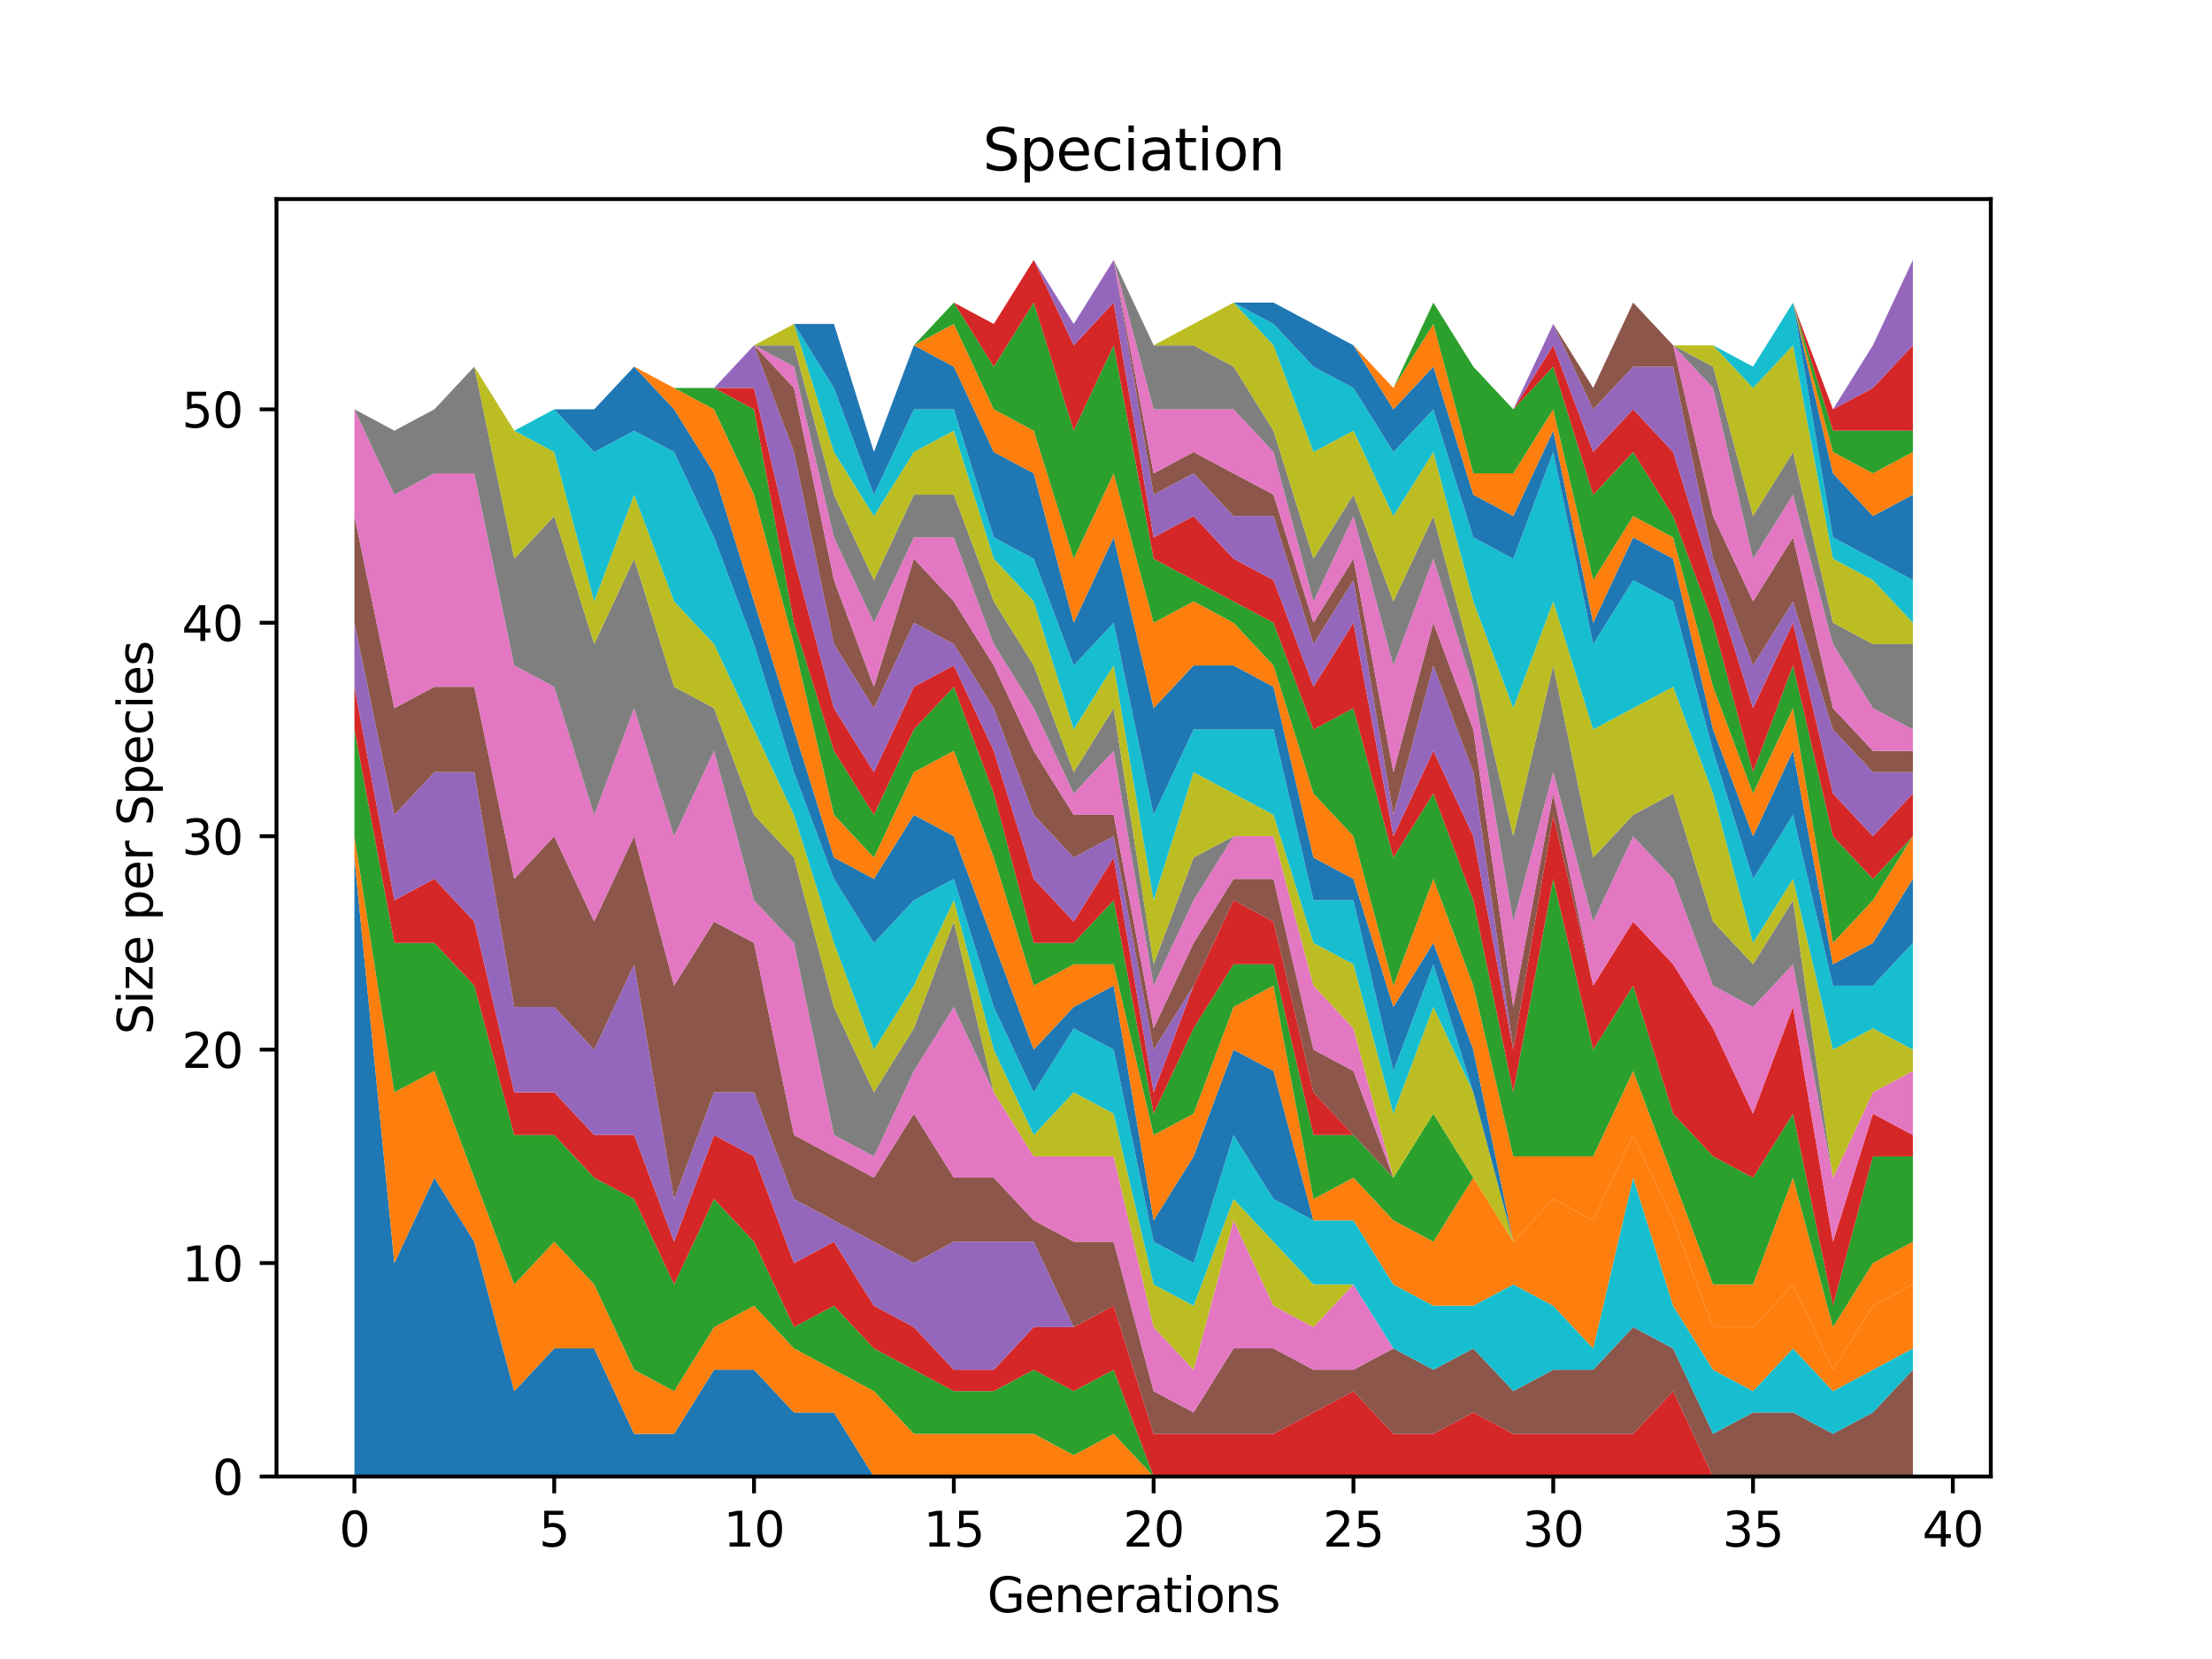<?xml version="1.0" encoding="utf-8" standalone="no"?>
<!DOCTYPE svg PUBLIC "-//W3C//DTD SVG 1.1//EN"
  "http://www.w3.org/Graphics/SVG/1.1/DTD/svg11.dtd">
<svg xmlns:xlink="http://www.w3.org/1999/xlink" width="460.8pt" height="345.6pt" viewBox="0 0 460.8 345.6" xmlns="http://www.w3.org/2000/svg" version="1.1">
 <defs>
  <style type="text/css">*{stroke-linejoin: round; stroke-linecap: butt}</style>
 </defs>
 <g id="figure_1">
  <g id="patch_1">
   <path d="M 0 345.6 
L 460.8 345.6 
L 460.8 0 
L 0 0 
z
" style="fill: #ffffff"/>
  </g>
  <g id="axes_1">
   <g id="patch_2">
    <path d="M 57.6 307.584 
L 414.72 307.584 
L 414.72 41.472 
L 57.6 41.472 
z
" style="fill: #ffffff"/>
   </g>
   <g id="PolyCollection_1">
    <path d="M 73.833 178.641 
L 73.833 307.584 
L 82.157 307.584 
L 90.482 307.584 
L 98.806 307.584 
L 107.131 307.584 
L 115.455 307.584 
L 123.78 307.584 
L 132.104 307.584 
L 140.429 307.584 
L 148.753 307.584 
L 157.077 307.584 
L 165.402 307.584 
L 173.726 307.584 
L 182.051 307.584 
L 190.375 307.584 
L 198.7 307.584 
L 207.024 307.584 
L 215.349 307.584 
L 223.673 307.584 
L 231.998 307.584 
L 240.322 307.584 
L 248.647 307.584 
L 256.971 307.584 
L 265.296 307.584 
L 273.62 307.584 
L 281.945 307.584 
L 290.269 307.584 
L 298.594 307.584 
L 306.918 307.584 
L 315.243 307.584 
L 323.567 307.584 
L 331.891 307.584 
L 340.216 307.584 
L 348.54 307.584 
L 356.865 307.584 
L 365.189 307.584 
L 373.514 307.584 
L 381.838 307.584 
L 390.163 307.584 
L 398.487 307.584 
L 398.487 307.584 
L 398.487 307.584 
L 390.163 307.584 
L 381.838 307.584 
L 373.514 307.584 
L 365.189 307.584 
L 356.865 307.584 
L 348.54 307.584 
L 340.216 307.584 
L 331.891 307.584 
L 323.567 307.584 
L 315.243 307.584 
L 306.918 307.584 
L 298.594 307.584 
L 290.269 307.584 
L 281.945 307.584 
L 273.62 307.584 
L 265.296 307.584 
L 256.971 307.584 
L 248.647 307.584 
L 240.322 307.584 
L 231.998 307.584 
L 223.673 307.584 
L 215.349 307.584 
L 207.024 307.584 
L 198.7 307.584 
L 190.375 307.584 
L 182.051 307.584 
L 173.726 294.245 
L 165.402 294.245 
L 157.077 285.352 
L 148.753 285.352 
L 140.429 298.691 
L 132.104 298.691 
L 123.78 280.906 
L 115.455 280.906 
L 107.131 289.799 
L 98.806 258.675 
L 90.482 245.336 
L 82.157 263.121 
L 73.833 178.641 
z
" clip-path="url(#pd86d316ca6)" style="fill: #1f77b4"/>
   </g>
   <g id="PolyCollection_2">
    <path d="M 73.833 174.195 
L 73.833 178.641 
L 82.157 263.121 
L 90.482 245.336 
L 98.806 258.675 
L 107.131 289.799 
L 115.455 280.906 
L 123.78 280.906 
L 132.104 298.691 
L 140.429 298.691 
L 148.753 285.352 
L 157.077 285.352 
L 165.402 294.245 
L 173.726 294.245 
L 182.051 307.584 
L 190.375 307.584 
L 198.7 307.584 
L 207.024 307.584 
L 215.349 307.584 
L 223.673 307.584 
L 231.998 307.584 
L 240.322 307.584 
L 248.647 307.584 
L 256.971 307.584 
L 265.296 307.584 
L 273.62 307.584 
L 281.945 307.584 
L 290.269 307.584 
L 298.594 307.584 
L 306.918 307.584 
L 315.243 307.584 
L 323.567 307.584 
L 331.891 307.584 
L 340.216 307.584 
L 348.54 307.584 
L 356.865 307.584 
L 365.189 307.584 
L 373.514 307.584 
L 381.838 307.584 
L 390.163 307.584 
L 398.487 307.584 
L 398.487 307.584 
L 398.487 307.584 
L 390.163 307.584 
L 381.838 307.584 
L 373.514 307.584 
L 365.189 307.584 
L 356.865 307.584 
L 348.54 307.584 
L 340.216 307.584 
L 331.891 307.584 
L 323.567 307.584 
L 315.243 307.584 
L 306.918 307.584 
L 298.594 307.584 
L 290.269 307.584 
L 281.945 307.584 
L 273.62 307.584 
L 265.296 307.584 
L 256.971 307.584 
L 248.647 307.584 
L 240.322 307.584 
L 231.998 298.691 
L 223.673 303.138 
L 215.349 298.691 
L 207.024 298.691 
L 198.7 298.691 
L 190.375 298.691 
L 182.051 289.799 
L 173.726 285.352 
L 165.402 280.906 
L 157.077 272.013 
L 148.753 276.46 
L 140.429 289.799 
L 132.104 285.352 
L 123.78 267.567 
L 115.455 258.675 
L 107.131 267.567 
L 98.806 245.336 
L 90.482 223.104 
L 82.157 227.55 
L 73.833 174.195 
z
" clip-path="url(#pd86d316ca6)" style="fill: #ff7f0e"/>
   </g>
   <g id="PolyCollection_3">
    <path d="M 73.833 151.963 
L 73.833 174.195 
L 82.157 227.55 
L 90.482 223.104 
L 98.806 245.336 
L 107.131 267.567 
L 115.455 258.675 
L 123.78 267.567 
L 132.104 285.352 
L 140.429 289.799 
L 148.753 276.46 
L 157.077 272.013 
L 165.402 280.906 
L 173.726 285.352 
L 182.051 289.799 
L 190.375 298.691 
L 198.7 298.691 
L 207.024 298.691 
L 215.349 298.691 
L 223.673 303.138 
L 231.998 298.691 
L 240.322 307.584 
L 248.647 307.584 
L 256.971 307.584 
L 265.296 307.584 
L 273.62 307.584 
L 281.945 307.584 
L 290.269 307.584 
L 298.594 307.584 
L 306.918 307.584 
L 315.243 307.584 
L 323.567 307.584 
L 331.891 307.584 
L 340.216 307.584 
L 348.54 307.584 
L 356.865 307.584 
L 365.189 307.584 
L 373.514 307.584 
L 381.838 307.584 
L 390.163 307.584 
L 398.487 307.584 
L 398.487 307.584 
L 398.487 307.584 
L 390.163 307.584 
L 381.838 307.584 
L 373.514 307.584 
L 365.189 307.584 
L 356.865 307.584 
L 348.54 307.584 
L 340.216 307.584 
L 331.891 307.584 
L 323.567 307.584 
L 315.243 307.584 
L 306.918 307.584 
L 298.594 307.584 
L 290.269 307.584 
L 281.945 307.584 
L 273.62 307.584 
L 265.296 307.584 
L 256.971 307.584 
L 248.647 307.584 
L 240.322 307.584 
L 231.998 285.352 
L 223.673 289.799 
L 215.349 285.352 
L 207.024 289.799 
L 198.7 289.799 
L 190.375 285.352 
L 182.051 280.906 
L 173.726 272.013 
L 165.402 276.46 
L 157.077 258.675 
L 148.753 249.782 
L 140.429 267.567 
L 132.104 249.782 
L 123.78 245.336 
L 115.455 236.443 
L 107.131 236.443 
L 98.806 205.319 
L 90.482 196.426 
L 82.157 196.426 
L 73.833 151.963 
z
" clip-path="url(#pd86d316ca6)" style="fill: #2ca02c"/>
   </g>
   <g id="PolyCollection_4">
    <path d="M 73.833 143.07 
L 73.833 151.963 
L 82.157 196.426 
L 90.482 196.426 
L 98.806 205.319 
L 107.131 236.443 
L 115.455 236.443 
L 123.78 245.336 
L 132.104 249.782 
L 140.429 267.567 
L 148.753 249.782 
L 157.077 258.675 
L 165.402 276.46 
L 173.726 272.013 
L 182.051 280.906 
L 190.375 285.352 
L 198.7 289.799 
L 207.024 289.799 
L 215.349 285.352 
L 223.673 289.799 
L 231.998 285.352 
L 240.322 307.584 
L 248.647 307.584 
L 256.971 307.584 
L 265.296 307.584 
L 273.62 307.584 
L 281.945 307.584 
L 290.269 307.584 
L 298.594 307.584 
L 306.918 307.584 
L 315.243 307.584 
L 323.567 307.584 
L 331.891 307.584 
L 340.216 307.584 
L 348.54 307.584 
L 356.865 307.584 
L 365.189 307.584 
L 373.514 307.584 
L 381.838 307.584 
L 390.163 307.584 
L 398.487 307.584 
L 398.487 307.584 
L 398.487 307.584 
L 390.163 307.584 
L 381.838 307.584 
L 373.514 307.584 
L 365.189 307.584 
L 356.865 307.584 
L 348.54 289.799 
L 340.216 298.691 
L 331.891 298.691 
L 323.567 298.691 
L 315.243 298.691 
L 306.918 294.245 
L 298.594 298.691 
L 290.269 298.691 
L 281.945 289.799 
L 273.62 294.245 
L 265.296 298.691 
L 256.971 298.691 
L 248.647 298.691 
L 240.322 298.691 
L 231.998 272.013 
L 223.673 276.46 
L 215.349 276.46 
L 207.024 285.352 
L 198.7 285.352 
L 190.375 276.46 
L 182.051 272.013 
L 173.726 258.675 
L 165.402 263.121 
L 157.077 240.889 
L 148.753 236.443 
L 140.429 258.675 
L 132.104 236.443 
L 123.78 236.443 
L 115.455 227.55 
L 107.131 227.55 
L 98.806 191.98 
L 90.482 183.087 
L 82.157 187.533 
L 73.833 143.07 
z
" clip-path="url(#pd86d316ca6)" style="fill: #d62728"/>
   </g>
   <g id="PolyCollection_5">
    <path d="M 73.833 129.731 
L 73.833 143.07 
L 82.157 187.533 
L 90.482 183.087 
L 98.806 191.98 
L 107.131 227.55 
L 115.455 227.55 
L 123.78 236.443 
L 132.104 236.443 
L 140.429 258.675 
L 148.753 236.443 
L 157.077 240.889 
L 165.402 263.121 
L 173.726 258.675 
L 182.051 272.013 
L 190.375 276.46 
L 198.7 285.352 
L 207.024 285.352 
L 215.349 276.46 
L 223.673 276.46 
L 231.998 272.013 
L 240.322 298.691 
L 248.647 298.691 
L 256.971 298.691 
L 265.296 298.691 
L 273.62 294.245 
L 281.945 289.799 
L 290.269 298.691 
L 298.594 298.691 
L 306.918 294.245 
L 315.243 298.691 
L 323.567 298.691 
L 331.891 298.691 
L 340.216 298.691 
L 348.54 289.799 
L 356.865 307.584 
L 365.189 307.584 
L 373.514 307.584 
L 381.838 307.584 
L 390.163 307.584 
L 398.487 307.584 
L 398.487 307.584 
L 398.487 307.584 
L 390.163 307.584 
L 381.838 307.584 
L 373.514 307.584 
L 365.189 307.584 
L 356.865 307.584 
L 348.54 289.799 
L 340.216 298.691 
L 331.891 298.691 
L 323.567 298.691 
L 315.243 298.691 
L 306.918 294.245 
L 298.594 298.691 
L 290.269 298.691 
L 281.945 289.799 
L 273.62 294.245 
L 265.296 298.691 
L 256.971 298.691 
L 248.647 298.691 
L 240.322 298.691 
L 231.998 272.013 
L 223.673 276.46 
L 215.349 258.675 
L 207.024 258.675 
L 198.7 258.675 
L 190.375 263.121 
L 182.051 258.675 
L 173.726 254.228 
L 165.402 249.782 
L 157.077 227.55 
L 148.753 227.55 
L 140.429 249.782 
L 132.104 200.872 
L 123.78 218.658 
L 115.455 209.765 
L 107.131 209.765 
L 98.806 160.856 
L 90.482 160.856 
L 82.157 169.748 
L 73.833 129.731 
z
" clip-path="url(#pd86d316ca6)" style="fill: #9467bd"/>
   </g>
   <g id="PolyCollection_6">
    <path d="M 73.833 107.5 
L 73.833 129.731 
L 82.157 169.748 
L 90.482 160.856 
L 98.806 160.856 
L 107.131 209.765 
L 115.455 209.765 
L 123.78 218.658 
L 132.104 200.872 
L 140.429 249.782 
L 148.753 227.55 
L 157.077 227.55 
L 165.402 249.782 
L 173.726 254.228 
L 182.051 258.675 
L 190.375 263.121 
L 198.7 258.675 
L 207.024 258.675 
L 215.349 258.675 
L 223.673 276.46 
L 231.998 272.013 
L 240.322 298.691 
L 248.647 298.691 
L 256.971 298.691 
L 265.296 298.691 
L 273.62 294.245 
L 281.945 289.799 
L 290.269 298.691 
L 298.594 298.691 
L 306.918 294.245 
L 315.243 298.691 
L 323.567 298.691 
L 331.891 298.691 
L 340.216 298.691 
L 348.54 289.799 
L 356.865 307.584 
L 365.189 307.584 
L 373.514 307.584 
L 381.838 307.584 
L 390.163 307.584 
L 398.487 307.584 
L 398.487 285.352 
L 398.487 285.352 
L 390.163 294.245 
L 381.838 298.691 
L 373.514 294.245 
L 365.189 294.245 
L 356.865 298.691 
L 348.54 280.906 
L 340.216 276.46 
L 331.891 285.352 
L 323.567 285.352 
L 315.243 289.799 
L 306.918 280.906 
L 298.594 285.352 
L 290.269 280.906 
L 281.945 285.352 
L 273.62 285.352 
L 265.296 280.906 
L 256.971 280.906 
L 248.647 294.245 
L 240.322 289.799 
L 231.998 258.675 
L 223.673 258.675 
L 215.349 254.228 
L 207.024 245.336 
L 198.7 245.336 
L 190.375 231.997 
L 182.051 245.336 
L 173.726 240.889 
L 165.402 236.443 
L 157.077 196.426 
L 148.753 191.98 
L 140.429 205.319 
L 132.104 174.195 
L 123.78 191.98 
L 115.455 174.195 
L 107.131 183.087 
L 98.806 143.07 
L 90.482 143.07 
L 82.157 147.517 
L 73.833 107.5 
z
" clip-path="url(#pd86d316ca6)" style="fill: #8c564b"/>
   </g>
   <g id="PolyCollection_7">
    <path d="M 73.833 85.268 
L 73.833 107.5 
L 82.157 147.517 
L 90.482 143.07 
L 98.806 143.07 
L 107.131 183.087 
L 115.455 174.195 
L 123.78 191.98 
L 132.104 174.195 
L 140.429 205.319 
L 148.753 191.98 
L 157.077 196.426 
L 165.402 236.443 
L 173.726 240.889 
L 182.051 245.336 
L 190.375 231.997 
L 198.7 245.336 
L 207.024 245.336 
L 215.349 254.228 
L 223.673 258.675 
L 231.998 258.675 
L 240.322 289.799 
L 248.647 294.245 
L 256.971 280.906 
L 265.296 280.906 
L 273.62 285.352 
L 281.945 285.352 
L 290.269 280.906 
L 298.594 285.352 
L 306.918 280.906 
L 315.243 289.799 
L 323.567 285.352 
L 331.891 285.352 
L 340.216 276.46 
L 348.54 280.906 
L 356.865 298.691 
L 365.189 294.245 
L 373.514 294.245 
L 381.838 298.691 
L 390.163 294.245 
L 398.487 285.352 
L 398.487 285.352 
L 398.487 285.352 
L 390.163 294.245 
L 381.838 298.691 
L 373.514 294.245 
L 365.189 294.245 
L 356.865 298.691 
L 348.54 280.906 
L 340.216 276.46 
L 331.891 285.352 
L 323.567 285.352 
L 315.243 289.799 
L 306.918 280.906 
L 298.594 285.352 
L 290.269 280.906 
L 281.945 267.567 
L 273.62 276.46 
L 265.296 272.013 
L 256.971 254.228 
L 248.647 285.352 
L 240.322 276.46 
L 231.998 240.889 
L 223.673 240.889 
L 215.349 240.889 
L 207.024 227.55 
L 198.7 209.765 
L 190.375 223.104 
L 182.051 240.889 
L 173.726 236.443 
L 165.402 196.426 
L 157.077 187.533 
L 148.753 156.409 
L 140.429 174.195 
L 132.104 147.517 
L 123.78 169.748 
L 115.455 143.07 
L 107.131 138.624 
L 98.806 98.607 
L 90.482 98.607 
L 82.157 103.053 
L 73.833 85.268 
z
" clip-path="url(#pd86d316ca6)" style="fill: #e377c2"/>
   </g>
   <g id="PolyCollection_8">
    <path d="M 73.833 85.268 
L 73.833 85.268 
L 82.157 103.053 
L 90.482 98.607 
L 98.806 98.607 
L 107.131 138.624 
L 115.455 143.07 
L 123.78 169.748 
L 132.104 147.517 
L 140.429 174.195 
L 148.753 156.409 
L 157.077 187.533 
L 165.402 196.426 
L 173.726 236.443 
L 182.051 240.889 
L 190.375 223.104 
L 198.7 209.765 
L 207.024 227.55 
L 215.349 240.889 
L 223.673 240.889 
L 231.998 240.889 
L 240.322 276.46 
L 248.647 285.352 
L 256.971 254.228 
L 265.296 272.013 
L 273.62 276.46 
L 281.945 267.567 
L 290.269 280.906 
L 298.594 285.352 
L 306.918 280.906 
L 315.243 289.799 
L 323.567 285.352 
L 331.891 285.352 
L 340.216 276.46 
L 348.54 280.906 
L 356.865 298.691 
L 365.189 294.245 
L 373.514 294.245 
L 381.838 298.691 
L 390.163 294.245 
L 398.487 285.352 
L 398.487 285.352 
L 398.487 285.352 
L 390.163 294.245 
L 381.838 298.691 
L 373.514 294.245 
L 365.189 294.245 
L 356.865 298.691 
L 348.54 280.906 
L 340.216 276.46 
L 331.891 285.352 
L 323.567 285.352 
L 315.243 289.799 
L 306.918 280.906 
L 298.594 285.352 
L 290.269 280.906 
L 281.945 267.567 
L 273.62 276.46 
L 265.296 272.013 
L 256.971 254.228 
L 248.647 285.352 
L 240.322 276.46 
L 231.998 240.889 
L 223.673 240.889 
L 215.349 240.889 
L 207.024 227.55 
L 198.7 191.98 
L 190.375 214.211 
L 182.051 227.55 
L 173.726 209.765 
L 165.402 178.641 
L 157.077 169.748 
L 148.753 147.517 
L 140.429 143.07 
L 132.104 116.392 
L 123.78 134.178 
L 115.455 107.5 
L 107.131 116.392 
L 98.806 76.376 
L 90.482 85.268 
L 82.157 89.715 
L 73.833 85.268 
z
" clip-path="url(#pd86d316ca6)" style="fill: #7f7f7f"/>
   </g>
   <g id="PolyCollection_9">
    <path d="M 73.833 85.268 
L 73.833 85.268 
L 82.157 89.715 
L 90.482 85.268 
L 98.806 76.376 
L 107.131 116.392 
L 115.455 107.5 
L 123.78 134.178 
L 132.104 116.392 
L 140.429 143.07 
L 148.753 147.517 
L 157.077 169.748 
L 165.402 178.641 
L 173.726 209.765 
L 182.051 227.55 
L 190.375 214.211 
L 198.7 191.98 
L 207.024 227.55 
L 215.349 240.889 
L 223.673 240.889 
L 231.998 240.889 
L 240.322 276.46 
L 248.647 285.352 
L 256.971 254.228 
L 265.296 272.013 
L 273.62 276.46 
L 281.945 267.567 
L 290.269 280.906 
L 298.594 285.352 
L 306.918 280.906 
L 315.243 289.799 
L 323.567 285.352 
L 331.891 285.352 
L 340.216 276.46 
L 348.54 280.906 
L 356.865 298.691 
L 365.189 294.245 
L 373.514 294.245 
L 381.838 298.691 
L 390.163 294.245 
L 398.487 285.352 
L 398.487 285.352 
L 398.487 285.352 
L 390.163 294.245 
L 381.838 298.691 
L 373.514 294.245 
L 365.189 294.245 
L 356.865 298.691 
L 348.54 280.906 
L 340.216 276.46 
L 331.891 285.352 
L 323.567 285.352 
L 315.243 289.799 
L 306.918 280.906 
L 298.594 285.352 
L 290.269 280.906 
L 281.945 267.567 
L 273.62 267.567 
L 265.296 258.675 
L 256.971 249.782 
L 248.647 272.013 
L 240.322 267.567 
L 231.998 231.997 
L 223.673 227.55 
L 215.349 236.443 
L 207.024 218.658 
L 198.7 187.533 
L 190.375 205.319 
L 182.051 218.658 
L 173.726 196.426 
L 165.402 169.748 
L 157.077 151.963 
L 148.753 134.178 
L 140.429 125.285 
L 132.104 103.053 
L 123.78 125.285 
L 115.455 94.161 
L 107.131 89.715 
L 98.806 76.376 
L 90.482 85.268 
L 82.157 89.715 
L 73.833 85.268 
z
" clip-path="url(#pd86d316ca6)" style="fill: #bcbd22"/>
   </g>
   <g id="PolyCollection_10">
    <path d="M 73.833 85.268 
L 73.833 85.268 
L 82.157 89.715 
L 90.482 85.268 
L 98.806 76.376 
L 107.131 89.715 
L 115.455 94.161 
L 123.78 125.285 
L 132.104 103.053 
L 140.429 125.285 
L 148.753 134.178 
L 157.077 151.963 
L 165.402 169.748 
L 173.726 196.426 
L 182.051 218.658 
L 190.375 205.319 
L 198.7 187.533 
L 207.024 218.658 
L 215.349 236.443 
L 223.673 227.55 
L 231.998 231.997 
L 240.322 267.567 
L 248.647 272.013 
L 256.971 249.782 
L 265.296 258.675 
L 273.62 267.567 
L 281.945 267.567 
L 290.269 280.906 
L 298.594 285.352 
L 306.918 280.906 
L 315.243 289.799 
L 323.567 285.352 
L 331.891 285.352 
L 340.216 276.46 
L 348.54 280.906 
L 356.865 298.691 
L 365.189 294.245 
L 373.514 294.245 
L 381.838 298.691 
L 390.163 294.245 
L 398.487 285.352 
L 398.487 280.906 
L 398.487 280.906 
L 390.163 285.352 
L 381.838 289.799 
L 373.514 280.906 
L 365.189 289.799 
L 356.865 285.352 
L 348.54 272.013 
L 340.216 245.336 
L 331.891 280.906 
L 323.567 272.013 
L 315.243 267.567 
L 306.918 272.013 
L 298.594 272.013 
L 290.269 267.567 
L 281.945 254.228 
L 273.62 254.228 
L 265.296 249.782 
L 256.971 236.443 
L 248.647 263.121 
L 240.322 258.675 
L 231.998 218.658 
L 223.673 214.211 
L 215.349 227.55 
L 207.024 209.765 
L 198.7 183.087 
L 190.375 187.533 
L 182.051 196.426 
L 173.726 183.087 
L 165.402 160.856 
L 157.077 134.178 
L 148.753 111.946 
L 140.429 94.161 
L 132.104 89.715 
L 123.78 94.161 
L 115.455 85.268 
L 107.131 89.715 
L 98.806 76.376 
L 90.482 85.268 
L 82.157 89.715 
L 73.833 85.268 
z
" clip-path="url(#pd86d316ca6)" style="fill: #17becf"/>
   </g>
   <g id="PolyCollection_11">
    <path d="M 73.833 85.268 
L 73.833 85.268 
L 82.157 89.715 
L 90.482 85.268 
L 98.806 76.376 
L 107.131 89.715 
L 115.455 85.268 
L 123.78 94.161 
L 132.104 89.715 
L 140.429 94.161 
L 148.753 111.946 
L 157.077 134.178 
L 165.402 160.856 
L 173.726 183.087 
L 182.051 196.426 
L 190.375 187.533 
L 198.7 183.087 
L 207.024 209.765 
L 215.349 227.55 
L 223.673 214.211 
L 231.998 218.658 
L 240.322 258.675 
L 248.647 263.121 
L 256.971 236.443 
L 265.296 249.782 
L 273.62 254.228 
L 281.945 254.228 
L 290.269 267.567 
L 298.594 272.013 
L 306.918 272.013 
L 315.243 267.567 
L 323.567 272.013 
L 331.891 280.906 
L 340.216 245.336 
L 348.54 272.013 
L 356.865 285.352 
L 365.189 289.799 
L 373.514 280.906 
L 381.838 289.799 
L 390.163 285.352 
L 398.487 280.906 
L 398.487 280.906 
L 398.487 280.906 
L 390.163 285.352 
L 381.838 289.799 
L 373.514 280.906 
L 365.189 289.799 
L 356.865 285.352 
L 348.54 272.013 
L 340.216 245.336 
L 331.891 280.906 
L 323.567 272.013 
L 315.243 267.567 
L 306.918 272.013 
L 298.594 272.013 
L 290.269 267.567 
L 281.945 254.228 
L 273.62 254.228 
L 265.296 223.104 
L 256.971 218.658 
L 248.647 240.889 
L 240.322 254.228 
L 231.998 205.319 
L 223.673 209.765 
L 215.349 218.658 
L 207.024 196.426 
L 198.7 174.195 
L 190.375 169.748 
L 182.051 183.087 
L 173.726 178.641 
L 165.402 151.963 
L 157.077 125.285 
L 148.753 98.607 
L 140.429 85.268 
L 132.104 76.376 
L 123.78 85.268 
L 115.455 85.268 
L 107.131 89.715 
L 98.806 76.376 
L 90.482 85.268 
L 82.157 89.715 
L 73.833 85.268 
z
" clip-path="url(#pd86d316ca6)" style="fill: #1f77b4"/>
   </g>
   <g id="PolyCollection_12">
    <path d="M 73.833 85.268 
L 73.833 85.268 
L 82.157 89.715 
L 90.482 85.268 
L 98.806 76.376 
L 107.131 89.715 
L 115.455 85.268 
L 123.78 85.268 
L 132.104 76.376 
L 140.429 85.268 
L 148.753 98.607 
L 157.077 125.285 
L 165.402 151.963 
L 173.726 178.641 
L 182.051 183.087 
L 190.375 169.748 
L 198.7 174.195 
L 207.024 196.426 
L 215.349 218.658 
L 223.673 209.765 
L 231.998 205.319 
L 240.322 254.228 
L 248.647 240.889 
L 256.971 218.658 
L 265.296 223.104 
L 273.62 254.228 
L 281.945 254.228 
L 290.269 267.567 
L 298.594 272.013 
L 306.918 272.013 
L 315.243 267.567 
L 323.567 272.013 
L 331.891 280.906 
L 340.216 245.336 
L 348.54 272.013 
L 356.865 285.352 
L 365.189 289.799 
L 373.514 280.906 
L 381.838 289.799 
L 390.163 285.352 
L 398.487 280.906 
L 398.487 267.567 
L 398.487 267.567 
L 390.163 272.013 
L 381.838 285.352 
L 373.514 267.567 
L 365.189 276.46 
L 356.865 276.46 
L 348.54 254.228 
L 340.216 236.443 
L 331.891 254.228 
L 323.567 249.782 
L 315.243 258.675 
L 306.918 245.336 
L 298.594 258.675 
L 290.269 254.228 
L 281.945 245.336 
L 273.62 249.782 
L 265.296 205.319 
L 256.971 209.765 
L 248.647 231.997 
L 240.322 236.443 
L 231.998 200.872 
L 223.673 200.872 
L 215.349 205.319 
L 207.024 178.641 
L 198.7 156.409 
L 190.375 160.856 
L 182.051 178.641 
L 173.726 169.748 
L 165.402 134.178 
L 157.077 103.053 
L 148.753 85.268 
L 140.429 80.822 
L 132.104 76.376 
L 123.78 85.268 
L 115.455 85.268 
L 107.131 89.715 
L 98.806 76.376 
L 90.482 85.268 
L 82.157 89.715 
L 73.833 85.268 
z
" clip-path="url(#pd86d316ca6)" style="fill: #ff7f0e"/>
   </g>
   <g id="PolyCollection_13">
    <path d="M 73.833 85.268 
L 73.833 85.268 
L 82.157 89.715 
L 90.482 85.268 
L 98.806 76.376 
L 107.131 89.715 
L 115.455 85.268 
L 123.78 85.268 
L 132.104 76.376 
L 140.429 80.822 
L 148.753 85.268 
L 157.077 103.053 
L 165.402 134.178 
L 173.726 169.748 
L 182.051 178.641 
L 190.375 160.856 
L 198.7 156.409 
L 207.024 178.641 
L 215.349 205.319 
L 223.673 200.872 
L 231.998 200.872 
L 240.322 236.443 
L 248.647 231.997 
L 256.971 209.765 
L 265.296 205.319 
L 273.62 249.782 
L 281.945 245.336 
L 290.269 254.228 
L 298.594 258.675 
L 306.918 245.336 
L 315.243 258.675 
L 323.567 249.782 
L 331.891 254.228 
L 340.216 236.443 
L 348.54 254.228 
L 356.865 276.46 
L 365.189 276.46 
L 373.514 267.567 
L 381.838 285.352 
L 390.163 272.013 
L 398.487 267.567 
L 398.487 267.567 
L 398.487 267.567 
L 390.163 272.013 
L 381.838 285.352 
L 373.514 267.567 
L 365.189 276.46 
L 356.865 276.46 
L 348.54 254.228 
L 340.216 236.443 
L 331.891 254.228 
L 323.567 249.782 
L 315.243 258.675 
L 306.918 245.336 
L 298.594 231.997 
L 290.269 245.336 
L 281.945 236.443 
L 273.62 236.443 
L 265.296 200.872 
L 256.971 200.872 
L 248.647 214.211 
L 240.322 231.997 
L 231.998 187.533 
L 223.673 196.426 
L 215.349 196.426 
L 207.024 165.302 
L 198.7 143.07 
L 190.375 151.963 
L 182.051 169.748 
L 173.726 156.409 
L 165.402 129.731 
L 157.077 85.268 
L 148.753 80.822 
L 140.429 80.822 
L 132.104 76.376 
L 123.78 85.268 
L 115.455 85.268 
L 107.131 89.715 
L 98.806 76.376 
L 90.482 85.268 
L 82.157 89.715 
L 73.833 85.268 
z
" clip-path="url(#pd86d316ca6)" style="fill: #2ca02c"/>
   </g>
   <g id="PolyCollection_14">
    <path d="M 73.833 85.268 
L 73.833 85.268 
L 82.157 89.715 
L 90.482 85.268 
L 98.806 76.376 
L 107.131 89.715 
L 115.455 85.268 
L 123.78 85.268 
L 132.104 76.376 
L 140.429 80.822 
L 148.753 80.822 
L 157.077 85.268 
L 165.402 129.731 
L 173.726 156.409 
L 182.051 169.748 
L 190.375 151.963 
L 198.7 143.07 
L 207.024 165.302 
L 215.349 196.426 
L 223.673 196.426 
L 231.998 187.533 
L 240.322 231.997 
L 248.647 214.211 
L 256.971 200.872 
L 265.296 200.872 
L 273.62 236.443 
L 281.945 236.443 
L 290.269 245.336 
L 298.594 231.997 
L 306.918 245.336 
L 315.243 258.675 
L 323.567 249.782 
L 331.891 254.228 
L 340.216 236.443 
L 348.54 254.228 
L 356.865 276.46 
L 365.189 276.46 
L 373.514 267.567 
L 381.838 285.352 
L 390.163 272.013 
L 398.487 267.567 
L 398.487 267.567 
L 398.487 267.567 
L 390.163 272.013 
L 381.838 285.352 
L 373.514 267.567 
L 365.189 276.46 
L 356.865 276.46 
L 348.54 254.228 
L 340.216 236.443 
L 331.891 254.228 
L 323.567 249.782 
L 315.243 258.675 
L 306.918 245.336 
L 298.594 231.997 
L 290.269 245.336 
L 281.945 236.443 
L 273.62 227.55 
L 265.296 191.98 
L 256.971 187.533 
L 248.647 205.319 
L 240.322 227.55 
L 231.998 178.641 
L 223.673 191.98 
L 215.349 183.087 
L 207.024 156.409 
L 198.7 138.624 
L 190.375 143.07 
L 182.051 160.856 
L 173.726 147.517 
L 165.402 116.392 
L 157.077 80.822 
L 148.753 80.822 
L 140.429 80.822 
L 132.104 76.376 
L 123.78 85.268 
L 115.455 85.268 
L 107.131 89.715 
L 98.806 76.376 
L 90.482 85.268 
L 82.157 89.715 
L 73.833 85.268 
z
" clip-path="url(#pd86d316ca6)" style="fill: #d62728"/>
   </g>
   <g id="PolyCollection_15">
    <path d="M 73.833 85.268 
L 73.833 85.268 
L 82.157 89.715 
L 90.482 85.268 
L 98.806 76.376 
L 107.131 89.715 
L 115.455 85.268 
L 123.78 85.268 
L 132.104 76.376 
L 140.429 80.822 
L 148.753 80.822 
L 157.077 80.822 
L 165.402 116.392 
L 173.726 147.517 
L 182.051 160.856 
L 190.375 143.07 
L 198.7 138.624 
L 207.024 156.409 
L 215.349 183.087 
L 223.673 191.98 
L 231.998 178.641 
L 240.322 227.55 
L 248.647 205.319 
L 256.971 187.533 
L 265.296 191.98 
L 273.62 227.55 
L 281.945 236.443 
L 290.269 245.336 
L 298.594 231.997 
L 306.918 245.336 
L 315.243 258.675 
L 323.567 249.782 
L 331.891 254.228 
L 340.216 236.443 
L 348.54 254.228 
L 356.865 276.46 
L 365.189 276.46 
L 373.514 267.567 
L 381.838 285.352 
L 390.163 272.013 
L 398.487 267.567 
L 398.487 267.567 
L 398.487 267.567 
L 390.163 272.013 
L 381.838 285.352 
L 373.514 267.567 
L 365.189 276.46 
L 356.865 276.46 
L 348.54 254.228 
L 340.216 236.443 
L 331.891 254.228 
L 323.567 249.782 
L 315.243 258.675 
L 306.918 245.336 
L 298.594 231.997 
L 290.269 245.336 
L 281.945 236.443 
L 273.62 227.55 
L 265.296 191.98 
L 256.971 187.533 
L 248.647 205.319 
L 240.322 218.658 
L 231.998 174.195 
L 223.673 178.641 
L 215.349 169.748 
L 207.024 147.517 
L 198.7 134.178 
L 190.375 129.731 
L 182.051 147.517 
L 173.726 134.178 
L 165.402 94.161 
L 157.077 71.929 
L 148.753 80.822 
L 140.429 80.822 
L 132.104 76.376 
L 123.78 85.268 
L 115.455 85.268 
L 107.131 89.715 
L 98.806 76.376 
L 90.482 85.268 
L 82.157 89.715 
L 73.833 85.268 
z
" clip-path="url(#pd86d316ca6)" style="fill: #9467bd"/>
   </g>
   <g id="PolyCollection_16">
    <path d="M 73.833 85.268 
L 73.833 85.268 
L 82.157 89.715 
L 90.482 85.268 
L 98.806 76.376 
L 107.131 89.715 
L 115.455 85.268 
L 123.78 85.268 
L 132.104 76.376 
L 140.429 80.822 
L 148.753 80.822 
L 157.077 71.929 
L 165.402 94.161 
L 173.726 134.178 
L 182.051 147.517 
L 190.375 129.731 
L 198.7 134.178 
L 207.024 147.517 
L 215.349 169.748 
L 223.673 178.641 
L 231.998 174.195 
L 240.322 218.658 
L 248.647 205.319 
L 256.971 187.533 
L 265.296 191.98 
L 273.62 227.55 
L 281.945 236.443 
L 290.269 245.336 
L 298.594 231.997 
L 306.918 245.336 
L 315.243 258.675 
L 323.567 249.782 
L 331.891 254.228 
L 340.216 236.443 
L 348.54 254.228 
L 356.865 276.46 
L 365.189 276.46 
L 373.514 267.567 
L 381.838 285.352 
L 390.163 272.013 
L 398.487 267.567 
L 398.487 267.567 
L 398.487 267.567 
L 390.163 272.013 
L 381.838 285.352 
L 373.514 267.567 
L 365.189 276.46 
L 356.865 276.46 
L 348.54 254.228 
L 340.216 236.443 
L 331.891 254.228 
L 323.567 249.782 
L 315.243 258.675 
L 306.918 245.336 
L 298.594 231.997 
L 290.269 245.336 
L 281.945 223.104 
L 273.62 218.658 
L 265.296 183.087 
L 256.971 183.087 
L 248.647 196.426 
L 240.322 214.211 
L 231.998 169.748 
L 223.673 169.748 
L 215.349 156.409 
L 207.024 138.624 
L 198.7 125.285 
L 190.375 116.392 
L 182.051 143.07 
L 173.726 120.839 
L 165.402 80.822 
L 157.077 71.929 
L 148.753 80.822 
L 140.429 80.822 
L 132.104 76.376 
L 123.78 85.268 
L 115.455 85.268 
L 107.131 89.715 
L 98.806 76.376 
L 90.482 85.268 
L 82.157 89.715 
L 73.833 85.268 
z
" clip-path="url(#pd86d316ca6)" style="fill: #8c564b"/>
   </g>
   <g id="PolyCollection_17">
    <path d="M 73.833 85.268 
L 73.833 85.268 
L 82.157 89.715 
L 90.482 85.268 
L 98.806 76.376 
L 107.131 89.715 
L 115.455 85.268 
L 123.78 85.268 
L 132.104 76.376 
L 140.429 80.822 
L 148.753 80.822 
L 157.077 71.929 
L 165.402 80.822 
L 173.726 120.839 
L 182.051 143.07 
L 190.375 116.392 
L 198.7 125.285 
L 207.024 138.624 
L 215.349 156.409 
L 223.673 169.748 
L 231.998 169.748 
L 240.322 214.211 
L 248.647 196.426 
L 256.971 183.087 
L 265.296 183.087 
L 273.62 218.658 
L 281.945 223.104 
L 290.269 245.336 
L 298.594 231.997 
L 306.918 245.336 
L 315.243 258.675 
L 323.567 249.782 
L 331.891 254.228 
L 340.216 236.443 
L 348.54 254.228 
L 356.865 276.46 
L 365.189 276.46 
L 373.514 267.567 
L 381.838 285.352 
L 390.163 272.013 
L 398.487 267.567 
L 398.487 267.567 
L 398.487 267.567 
L 390.163 272.013 
L 381.838 285.352 
L 373.514 267.567 
L 365.189 276.46 
L 356.865 276.46 
L 348.54 254.228 
L 340.216 236.443 
L 331.891 254.228 
L 323.567 249.782 
L 315.243 258.675 
L 306.918 245.336 
L 298.594 231.997 
L 290.269 245.336 
L 281.945 214.211 
L 273.62 205.319 
L 265.296 174.195 
L 256.971 174.195 
L 248.647 187.533 
L 240.322 205.319 
L 231.998 156.409 
L 223.673 165.302 
L 215.349 147.517 
L 207.024 134.178 
L 198.7 111.946 
L 190.375 111.946 
L 182.051 129.731 
L 173.726 111.946 
L 165.402 76.376 
L 157.077 71.929 
L 148.753 80.822 
L 140.429 80.822 
L 132.104 76.376 
L 123.78 85.268 
L 115.455 85.268 
L 107.131 89.715 
L 98.806 76.376 
L 90.482 85.268 
L 82.157 89.715 
L 73.833 85.268 
z
" clip-path="url(#pd86d316ca6)" style="fill: #e377c2"/>
   </g>
   <g id="PolyCollection_18">
    <path d="M 73.833 85.268 
L 73.833 85.268 
L 82.157 89.715 
L 90.482 85.268 
L 98.806 76.376 
L 107.131 89.715 
L 115.455 85.268 
L 123.78 85.268 
L 132.104 76.376 
L 140.429 80.822 
L 148.753 80.822 
L 157.077 71.929 
L 165.402 76.376 
L 173.726 111.946 
L 182.051 129.731 
L 190.375 111.946 
L 198.7 111.946 
L 207.024 134.178 
L 215.349 147.517 
L 223.673 165.302 
L 231.998 156.409 
L 240.322 205.319 
L 248.647 187.533 
L 256.971 174.195 
L 265.296 174.195 
L 273.62 205.319 
L 281.945 214.211 
L 290.269 245.336 
L 298.594 231.997 
L 306.918 245.336 
L 315.243 258.675 
L 323.567 249.782 
L 331.891 254.228 
L 340.216 236.443 
L 348.54 254.228 
L 356.865 276.46 
L 365.189 276.46 
L 373.514 267.567 
L 381.838 285.352 
L 390.163 272.013 
L 398.487 267.567 
L 398.487 267.567 
L 398.487 267.567 
L 390.163 272.013 
L 381.838 285.352 
L 373.514 267.567 
L 365.189 276.46 
L 356.865 276.46 
L 348.54 254.228 
L 340.216 236.443 
L 331.891 254.228 
L 323.567 249.782 
L 315.243 258.675 
L 306.918 245.336 
L 298.594 231.997 
L 290.269 245.336 
L 281.945 214.211 
L 273.62 205.319 
L 265.296 174.195 
L 256.971 174.195 
L 248.647 178.641 
L 240.322 200.872 
L 231.998 147.517 
L 223.673 160.856 
L 215.349 138.624 
L 207.024 125.285 
L 198.7 103.053 
L 190.375 103.053 
L 182.051 120.839 
L 173.726 103.053 
L 165.402 71.929 
L 157.077 71.929 
L 148.753 80.822 
L 140.429 80.822 
L 132.104 76.376 
L 123.78 85.268 
L 115.455 85.268 
L 107.131 89.715 
L 98.806 76.376 
L 90.482 85.268 
L 82.157 89.715 
L 73.833 85.268 
z
" clip-path="url(#pd86d316ca6)" style="fill: #7f7f7f"/>
   </g>
   <g id="PolyCollection_19">
    <path d="M 73.833 85.268 
L 73.833 85.268 
L 82.157 89.715 
L 90.482 85.268 
L 98.806 76.376 
L 107.131 89.715 
L 115.455 85.268 
L 123.78 85.268 
L 132.104 76.376 
L 140.429 80.822 
L 148.753 80.822 
L 157.077 71.929 
L 165.402 71.929 
L 173.726 103.053 
L 182.051 120.839 
L 190.375 103.053 
L 198.7 103.053 
L 207.024 125.285 
L 215.349 138.624 
L 223.673 160.856 
L 231.998 147.517 
L 240.322 200.872 
L 248.647 178.641 
L 256.971 174.195 
L 265.296 174.195 
L 273.62 205.319 
L 281.945 214.211 
L 290.269 245.336 
L 298.594 231.997 
L 306.918 245.336 
L 315.243 258.675 
L 323.567 249.782 
L 331.891 254.228 
L 340.216 236.443 
L 348.54 254.228 
L 356.865 276.46 
L 365.189 276.46 
L 373.514 267.567 
L 381.838 285.352 
L 390.163 272.013 
L 398.487 267.567 
L 398.487 267.567 
L 398.487 267.567 
L 390.163 272.013 
L 381.838 285.352 
L 373.514 267.567 
L 365.189 276.46 
L 356.865 276.46 
L 348.54 254.228 
L 340.216 236.443 
L 331.891 254.228 
L 323.567 249.782 
L 315.243 258.675 
L 306.918 227.55 
L 298.594 209.765 
L 290.269 231.997 
L 281.945 200.872 
L 273.62 196.426 
L 265.296 169.748 
L 256.971 165.302 
L 248.647 160.856 
L 240.322 187.533 
L 231.998 138.624 
L 223.673 151.963 
L 215.349 125.285 
L 207.024 116.392 
L 198.7 89.715 
L 190.375 94.161 
L 182.051 107.5 
L 173.726 94.161 
L 165.402 67.483 
L 157.077 71.929 
L 148.753 80.822 
L 140.429 80.822 
L 132.104 76.376 
L 123.78 85.268 
L 115.455 85.268 
L 107.131 89.715 
L 98.806 76.376 
L 90.482 85.268 
L 82.157 89.715 
L 73.833 85.268 
z
" clip-path="url(#pd86d316ca6)" style="fill: #bcbd22"/>
   </g>
   <g id="PolyCollection_20">
    <path d="M 73.833 85.268 
L 73.833 85.268 
L 82.157 89.715 
L 90.482 85.268 
L 98.806 76.376 
L 107.131 89.715 
L 115.455 85.268 
L 123.78 85.268 
L 132.104 76.376 
L 140.429 80.822 
L 148.753 80.822 
L 157.077 71.929 
L 165.402 67.483 
L 173.726 94.161 
L 182.051 107.5 
L 190.375 94.161 
L 198.7 89.715 
L 207.024 116.392 
L 215.349 125.285 
L 223.673 151.963 
L 231.998 138.624 
L 240.322 187.533 
L 248.647 160.856 
L 256.971 165.302 
L 265.296 169.748 
L 273.62 196.426 
L 281.945 200.872 
L 290.269 231.997 
L 298.594 209.765 
L 306.918 227.55 
L 315.243 258.675 
L 323.567 249.782 
L 331.891 254.228 
L 340.216 236.443 
L 348.54 254.228 
L 356.865 276.46 
L 365.189 276.46 
L 373.514 267.567 
L 381.838 285.352 
L 390.163 272.013 
L 398.487 267.567 
L 398.487 267.567 
L 398.487 267.567 
L 390.163 272.013 
L 381.838 285.352 
L 373.514 267.567 
L 365.189 276.46 
L 356.865 276.46 
L 348.54 254.228 
L 340.216 236.443 
L 331.891 254.228 
L 323.567 249.782 
L 315.243 258.675 
L 306.918 227.55 
L 298.594 200.872 
L 290.269 223.104 
L 281.945 187.533 
L 273.62 187.533 
L 265.296 151.963 
L 256.971 151.963 
L 248.647 151.963 
L 240.322 169.748 
L 231.998 129.731 
L 223.673 138.624 
L 215.349 116.392 
L 207.024 111.946 
L 198.7 85.268 
L 190.375 85.268 
L 182.051 103.053 
L 173.726 80.822 
L 165.402 67.483 
L 157.077 71.929 
L 148.753 80.822 
L 140.429 80.822 
L 132.104 76.376 
L 123.78 85.268 
L 115.455 85.268 
L 107.131 89.715 
L 98.806 76.376 
L 90.482 85.268 
L 82.157 89.715 
L 73.833 85.268 
z
" clip-path="url(#pd86d316ca6)" style="fill: #17becf"/>
   </g>
   <g id="PolyCollection_21">
    <path d="M 73.833 85.268 
L 73.833 85.268 
L 82.157 89.715 
L 90.482 85.268 
L 98.806 76.376 
L 107.131 89.715 
L 115.455 85.268 
L 123.78 85.268 
L 132.104 76.376 
L 140.429 80.822 
L 148.753 80.822 
L 157.077 71.929 
L 165.402 67.483 
L 173.726 80.822 
L 182.051 103.053 
L 190.375 85.268 
L 198.7 85.268 
L 207.024 111.946 
L 215.349 116.392 
L 223.673 138.624 
L 231.998 129.731 
L 240.322 169.748 
L 248.647 151.963 
L 256.971 151.963 
L 265.296 151.963 
L 273.62 187.533 
L 281.945 187.533 
L 290.269 223.104 
L 298.594 200.872 
L 306.918 227.55 
L 315.243 258.675 
L 323.567 249.782 
L 331.891 254.228 
L 340.216 236.443 
L 348.54 254.228 
L 356.865 276.46 
L 365.189 276.46 
L 373.514 267.567 
L 381.838 285.352 
L 390.163 272.013 
L 398.487 267.567 
L 398.487 267.567 
L 398.487 267.567 
L 390.163 272.013 
L 381.838 285.352 
L 373.514 267.567 
L 365.189 276.46 
L 356.865 276.46 
L 348.54 254.228 
L 340.216 236.443 
L 331.891 254.228 
L 323.567 249.782 
L 315.243 258.675 
L 306.918 218.658 
L 298.594 196.426 
L 290.269 209.765 
L 281.945 183.087 
L 273.62 178.641 
L 265.296 143.07 
L 256.971 138.624 
L 248.647 138.624 
L 240.322 147.517 
L 231.998 111.946 
L 223.673 129.731 
L 215.349 98.607 
L 207.024 94.161 
L 198.7 76.376 
L 190.375 71.929 
L 182.051 94.161 
L 173.726 67.483 
L 165.402 67.483 
L 157.077 71.929 
L 148.753 80.822 
L 140.429 80.822 
L 132.104 76.376 
L 123.78 85.268 
L 115.455 85.268 
L 107.131 89.715 
L 98.806 76.376 
L 90.482 85.268 
L 82.157 89.715 
L 73.833 85.268 
z
" clip-path="url(#pd86d316ca6)" style="fill: #1f77b4"/>
   </g>
   <g id="PolyCollection_22">
    <path d="M 73.833 85.268 
L 73.833 85.268 
L 82.157 89.715 
L 90.482 85.268 
L 98.806 76.376 
L 107.131 89.715 
L 115.455 85.268 
L 123.78 85.268 
L 132.104 76.376 
L 140.429 80.822 
L 148.753 80.822 
L 157.077 71.929 
L 165.402 67.483 
L 173.726 67.483 
L 182.051 94.161 
L 190.375 71.929 
L 198.7 76.376 
L 207.024 94.161 
L 215.349 98.607 
L 223.673 129.731 
L 231.998 111.946 
L 240.322 147.517 
L 248.647 138.624 
L 256.971 138.624 
L 265.296 143.07 
L 273.62 178.641 
L 281.945 183.087 
L 290.269 209.765 
L 298.594 196.426 
L 306.918 218.658 
L 315.243 258.675 
L 323.567 249.782 
L 331.891 254.228 
L 340.216 236.443 
L 348.54 254.228 
L 356.865 276.46 
L 365.189 276.46 
L 373.514 267.567 
L 381.838 285.352 
L 390.163 272.013 
L 398.487 267.567 
L 398.487 258.675 
L 398.487 258.675 
L 390.163 263.121 
L 381.838 276.46 
L 373.514 245.336 
L 365.189 267.567 
L 356.865 267.567 
L 348.54 245.336 
L 340.216 223.104 
L 331.891 240.889 
L 323.567 240.889 
L 315.243 240.889 
L 306.918 205.319 
L 298.594 183.087 
L 290.269 205.319 
L 281.945 174.195 
L 273.62 165.302 
L 265.296 138.624 
L 256.971 129.731 
L 248.647 125.285 
L 240.322 129.731 
L 231.998 98.607 
L 223.673 116.392 
L 215.349 89.715 
L 207.024 85.268 
L 198.7 67.483 
L 190.375 71.929 
L 182.051 94.161 
L 173.726 67.483 
L 165.402 67.483 
L 157.077 71.929 
L 148.753 80.822 
L 140.429 80.822 
L 132.104 76.376 
L 123.78 85.268 
L 115.455 85.268 
L 107.131 89.715 
L 98.806 76.376 
L 90.482 85.268 
L 82.157 89.715 
L 73.833 85.268 
z
" clip-path="url(#pd86d316ca6)" style="fill: #ff7f0e"/>
   </g>
   <g id="PolyCollection_23">
    <path d="M 73.833 85.268 
L 73.833 85.268 
L 82.157 89.715 
L 90.482 85.268 
L 98.806 76.376 
L 107.131 89.715 
L 115.455 85.268 
L 123.78 85.268 
L 132.104 76.376 
L 140.429 80.822 
L 148.753 80.822 
L 157.077 71.929 
L 165.402 67.483 
L 173.726 67.483 
L 182.051 94.161 
L 190.375 71.929 
L 198.7 67.483 
L 207.024 85.268 
L 215.349 89.715 
L 223.673 116.392 
L 231.998 98.607 
L 240.322 129.731 
L 248.647 125.285 
L 256.971 129.731 
L 265.296 138.624 
L 273.62 165.302 
L 281.945 174.195 
L 290.269 205.319 
L 298.594 183.087 
L 306.918 205.319 
L 315.243 240.889 
L 323.567 240.889 
L 331.891 240.889 
L 340.216 223.104 
L 348.54 245.336 
L 356.865 267.567 
L 365.189 267.567 
L 373.514 245.336 
L 381.838 276.46 
L 390.163 263.121 
L 398.487 258.675 
L 398.487 240.889 
L 398.487 240.889 
L 390.163 240.889 
L 381.838 272.013 
L 373.514 231.997 
L 365.189 245.336 
L 356.865 240.889 
L 348.54 231.997 
L 340.216 205.319 
L 331.891 218.658 
L 323.567 183.087 
L 315.243 227.55 
L 306.918 187.533 
L 298.594 165.302 
L 290.269 178.641 
L 281.945 147.517 
L 273.62 151.963 
L 265.296 129.731 
L 256.971 125.285 
L 248.647 120.839 
L 240.322 116.392 
L 231.998 71.929 
L 223.673 89.715 
L 215.349 63.037 
L 207.024 76.376 
L 198.7 63.037 
L 190.375 71.929 
L 182.051 94.161 
L 173.726 67.483 
L 165.402 67.483 
L 157.077 71.929 
L 148.753 80.822 
L 140.429 80.822 
L 132.104 76.376 
L 123.78 85.268 
L 115.455 85.268 
L 107.131 89.715 
L 98.806 76.376 
L 90.482 85.268 
L 82.157 89.715 
L 73.833 85.268 
z
" clip-path="url(#pd86d316ca6)" style="fill: #2ca02c"/>
   </g>
   <g id="PolyCollection_24">
    <path d="M 73.833 85.268 
L 73.833 85.268 
L 82.157 89.715 
L 90.482 85.268 
L 98.806 76.376 
L 107.131 89.715 
L 115.455 85.268 
L 123.78 85.268 
L 132.104 76.376 
L 140.429 80.822 
L 148.753 80.822 
L 157.077 71.929 
L 165.402 67.483 
L 173.726 67.483 
L 182.051 94.161 
L 190.375 71.929 
L 198.7 63.037 
L 207.024 76.376 
L 215.349 63.037 
L 223.673 89.715 
L 231.998 71.929 
L 240.322 116.392 
L 248.647 120.839 
L 256.971 125.285 
L 265.296 129.731 
L 273.62 151.963 
L 281.945 147.517 
L 290.269 178.641 
L 298.594 165.302 
L 306.918 187.533 
L 315.243 227.55 
L 323.567 183.087 
L 331.891 218.658 
L 340.216 205.319 
L 348.54 231.997 
L 356.865 240.889 
L 365.189 245.336 
L 373.514 231.997 
L 381.838 272.013 
L 390.163 240.889 
L 398.487 240.889 
L 398.487 236.443 
L 398.487 236.443 
L 390.163 231.997 
L 381.838 258.675 
L 373.514 209.765 
L 365.189 231.997 
L 356.865 214.211 
L 348.54 200.872 
L 340.216 191.98 
L 331.891 205.319 
L 323.567 169.748 
L 315.243 218.658 
L 306.918 174.195 
L 298.594 156.409 
L 290.269 174.195 
L 281.945 129.731 
L 273.62 143.07 
L 265.296 120.839 
L 256.971 116.392 
L 248.647 107.5 
L 240.322 111.946 
L 231.998 63.037 
L 223.673 71.929 
L 215.349 54.144 
L 207.024 67.483 
L 198.7 63.037 
L 190.375 71.929 
L 182.051 94.161 
L 173.726 67.483 
L 165.402 67.483 
L 157.077 71.929 
L 148.753 80.822 
L 140.429 80.822 
L 132.104 76.376 
L 123.78 85.268 
L 115.455 85.268 
L 107.131 89.715 
L 98.806 76.376 
L 90.482 85.268 
L 82.157 89.715 
L 73.833 85.268 
z
" clip-path="url(#pd86d316ca6)" style="fill: #d62728"/>
   </g>
   <g id="PolyCollection_25">
    <path d="M 73.833 85.268 
L 73.833 85.268 
L 82.157 89.715 
L 90.482 85.268 
L 98.806 76.376 
L 107.131 89.715 
L 115.455 85.268 
L 123.78 85.268 
L 132.104 76.376 
L 140.429 80.822 
L 148.753 80.822 
L 157.077 71.929 
L 165.402 67.483 
L 173.726 67.483 
L 182.051 94.161 
L 190.375 71.929 
L 198.7 63.037 
L 207.024 67.483 
L 215.349 54.144 
L 223.673 71.929 
L 231.998 63.037 
L 240.322 111.946 
L 248.647 107.5 
L 256.971 116.392 
L 265.296 120.839 
L 273.62 143.07 
L 281.945 129.731 
L 290.269 174.195 
L 298.594 156.409 
L 306.918 174.195 
L 315.243 218.658 
L 323.567 169.748 
L 331.891 205.319 
L 340.216 191.98 
L 348.54 200.872 
L 356.865 214.211 
L 365.189 231.997 
L 373.514 209.765 
L 381.838 258.675 
L 390.163 231.997 
L 398.487 236.443 
L 398.487 236.443 
L 398.487 236.443 
L 390.163 231.997 
L 381.838 258.675 
L 373.514 209.765 
L 365.189 231.997 
L 356.865 214.211 
L 348.54 200.872 
L 340.216 191.98 
L 331.891 205.319 
L 323.567 169.748 
L 315.243 218.658 
L 306.918 160.856 
L 298.594 138.624 
L 290.269 169.748 
L 281.945 120.839 
L 273.62 134.178 
L 265.296 107.5 
L 256.971 107.5 
L 248.647 98.607 
L 240.322 103.053 
L 231.998 54.144 
L 223.673 67.483 
L 215.349 54.144 
L 207.024 67.483 
L 198.7 63.037 
L 190.375 71.929 
L 182.051 94.161 
L 173.726 67.483 
L 165.402 67.483 
L 157.077 71.929 
L 148.753 80.822 
L 140.429 80.822 
L 132.104 76.376 
L 123.78 85.268 
L 115.455 85.268 
L 107.131 89.715 
L 98.806 76.376 
L 90.482 85.268 
L 82.157 89.715 
L 73.833 85.268 
z
" clip-path="url(#pd86d316ca6)" style="fill: #9467bd"/>
   </g>
   <g id="PolyCollection_26">
    <path d="M 73.833 85.268 
L 73.833 85.268 
L 82.157 89.715 
L 90.482 85.268 
L 98.806 76.376 
L 107.131 89.715 
L 115.455 85.268 
L 123.78 85.268 
L 132.104 76.376 
L 140.429 80.822 
L 148.753 80.822 
L 157.077 71.929 
L 165.402 67.483 
L 173.726 67.483 
L 182.051 94.161 
L 190.375 71.929 
L 198.7 63.037 
L 207.024 67.483 
L 215.349 54.144 
L 223.673 67.483 
L 231.998 54.144 
L 240.322 103.053 
L 248.647 98.607 
L 256.971 107.5 
L 265.296 107.5 
L 273.62 134.178 
L 281.945 120.839 
L 290.269 169.748 
L 298.594 138.624 
L 306.918 160.856 
L 315.243 218.658 
L 323.567 169.748 
L 331.891 205.319 
L 340.216 191.98 
L 348.54 200.872 
L 356.865 214.211 
L 365.189 231.997 
L 373.514 209.765 
L 381.838 258.675 
L 390.163 231.997 
L 398.487 236.443 
L 398.487 236.443 
L 398.487 236.443 
L 390.163 231.997 
L 381.838 258.675 
L 373.514 209.765 
L 365.189 231.997 
L 356.865 214.211 
L 348.54 200.872 
L 340.216 191.98 
L 331.891 205.319 
L 323.567 165.302 
L 315.243 209.765 
L 306.918 151.963 
L 298.594 129.731 
L 290.269 160.856 
L 281.945 116.392 
L 273.62 129.731 
L 265.296 103.053 
L 256.971 98.607 
L 248.647 94.161 
L 240.322 98.607 
L 231.998 54.144 
L 223.673 67.483 
L 215.349 54.144 
L 207.024 67.483 
L 198.7 63.037 
L 190.375 71.929 
L 182.051 94.161 
L 173.726 67.483 
L 165.402 67.483 
L 157.077 71.929 
L 148.753 80.822 
L 140.429 80.822 
L 132.104 76.376 
L 123.78 85.268 
L 115.455 85.268 
L 107.131 89.715 
L 98.806 76.376 
L 90.482 85.268 
L 82.157 89.715 
L 73.833 85.268 
z
" clip-path="url(#pd86d316ca6)" style="fill: #8c564b"/>
   </g>
   <g id="PolyCollection_27">
    <path d="M 73.833 85.268 
L 73.833 85.268 
L 82.157 89.715 
L 90.482 85.268 
L 98.806 76.376 
L 107.131 89.715 
L 115.455 85.268 
L 123.78 85.268 
L 132.104 76.376 
L 140.429 80.822 
L 148.753 80.822 
L 157.077 71.929 
L 165.402 67.483 
L 173.726 67.483 
L 182.051 94.161 
L 190.375 71.929 
L 198.7 63.037 
L 207.024 67.483 
L 215.349 54.144 
L 223.673 67.483 
L 231.998 54.144 
L 240.322 98.607 
L 248.647 94.161 
L 256.971 98.607 
L 265.296 103.053 
L 273.62 129.731 
L 281.945 116.392 
L 290.269 160.856 
L 298.594 129.731 
L 306.918 151.963 
L 315.243 209.765 
L 323.567 165.302 
L 331.891 205.319 
L 340.216 191.98 
L 348.54 200.872 
L 356.865 214.211 
L 365.189 231.997 
L 373.514 209.765 
L 381.838 258.675 
L 390.163 231.997 
L 398.487 236.443 
L 398.487 223.104 
L 398.487 223.104 
L 390.163 227.55 
L 381.838 245.336 
L 373.514 200.872 
L 365.189 209.765 
L 356.865 205.319 
L 348.54 183.087 
L 340.216 174.195 
L 331.891 191.98 
L 323.567 160.856 
L 315.243 191.98 
L 306.918 143.07 
L 298.594 116.392 
L 290.269 138.624 
L 281.945 107.5 
L 273.62 125.285 
L 265.296 94.161 
L 256.971 85.268 
L 248.647 85.268 
L 240.322 85.268 
L 231.998 54.144 
L 223.673 67.483 
L 215.349 54.144 
L 207.024 67.483 
L 198.7 63.037 
L 190.375 71.929 
L 182.051 94.161 
L 173.726 67.483 
L 165.402 67.483 
L 157.077 71.929 
L 148.753 80.822 
L 140.429 80.822 
L 132.104 76.376 
L 123.78 85.268 
L 115.455 85.268 
L 107.131 89.715 
L 98.806 76.376 
L 90.482 85.268 
L 82.157 89.715 
L 73.833 85.268 
z
" clip-path="url(#pd86d316ca6)" style="fill: #e377c2"/>
   </g>
   <g id="PolyCollection_28">
    <path d="M 73.833 85.268 
L 73.833 85.268 
L 82.157 89.715 
L 90.482 85.268 
L 98.806 76.376 
L 107.131 89.715 
L 115.455 85.268 
L 123.78 85.268 
L 132.104 76.376 
L 140.429 80.822 
L 148.753 80.822 
L 157.077 71.929 
L 165.402 67.483 
L 173.726 67.483 
L 182.051 94.161 
L 190.375 71.929 
L 198.7 63.037 
L 207.024 67.483 
L 215.349 54.144 
L 223.673 67.483 
L 231.998 54.144 
L 240.322 85.268 
L 248.647 85.268 
L 256.971 85.268 
L 265.296 94.161 
L 273.62 125.285 
L 281.945 107.5 
L 290.269 138.624 
L 298.594 116.392 
L 306.918 143.07 
L 315.243 191.98 
L 323.567 160.856 
L 331.891 191.98 
L 340.216 174.195 
L 348.54 183.087 
L 356.865 205.319 
L 365.189 209.765 
L 373.514 200.872 
L 381.838 245.336 
L 390.163 227.55 
L 398.487 223.104 
L 398.487 223.104 
L 398.487 223.104 
L 390.163 227.55 
L 381.838 245.336 
L 373.514 187.533 
L 365.189 200.872 
L 356.865 191.98 
L 348.54 165.302 
L 340.216 169.748 
L 331.891 178.641 
L 323.567 138.624 
L 315.243 174.195 
L 306.918 138.624 
L 298.594 107.5 
L 290.269 125.285 
L 281.945 103.053 
L 273.62 116.392 
L 265.296 89.715 
L 256.971 76.376 
L 248.647 71.929 
L 240.322 71.929 
L 231.998 54.144 
L 223.673 67.483 
L 215.349 54.144 
L 207.024 67.483 
L 198.7 63.037 
L 190.375 71.929 
L 182.051 94.161 
L 173.726 67.483 
L 165.402 67.483 
L 157.077 71.929 
L 148.753 80.822 
L 140.429 80.822 
L 132.104 76.376 
L 123.78 85.268 
L 115.455 85.268 
L 107.131 89.715 
L 98.806 76.376 
L 90.482 85.268 
L 82.157 89.715 
L 73.833 85.268 
z
" clip-path="url(#pd86d316ca6)" style="fill: #7f7f7f"/>
   </g>
   <g id="PolyCollection_29">
    <path d="M 73.833 85.268 
L 73.833 85.268 
L 82.157 89.715 
L 90.482 85.268 
L 98.806 76.376 
L 107.131 89.715 
L 115.455 85.268 
L 123.78 85.268 
L 132.104 76.376 
L 140.429 80.822 
L 148.753 80.822 
L 157.077 71.929 
L 165.402 67.483 
L 173.726 67.483 
L 182.051 94.161 
L 190.375 71.929 
L 198.7 63.037 
L 207.024 67.483 
L 215.349 54.144 
L 223.673 67.483 
L 231.998 54.144 
L 240.322 71.929 
L 248.647 71.929 
L 256.971 76.376 
L 265.296 89.715 
L 273.62 116.392 
L 281.945 103.053 
L 290.269 125.285 
L 298.594 107.5 
L 306.918 138.624 
L 315.243 174.195 
L 323.567 138.624 
L 331.891 178.641 
L 340.216 169.748 
L 348.54 165.302 
L 356.865 191.98 
L 365.189 200.872 
L 373.514 187.533 
L 381.838 245.336 
L 390.163 227.55 
L 398.487 223.104 
L 398.487 218.658 
L 398.487 218.658 
L 390.163 214.211 
L 381.838 218.658 
L 373.514 183.087 
L 365.189 196.426 
L 356.865 165.302 
L 348.54 143.07 
L 340.216 147.517 
L 331.891 151.963 
L 323.567 125.285 
L 315.243 147.517 
L 306.918 125.285 
L 298.594 94.161 
L 290.269 107.5 
L 281.945 89.715 
L 273.62 94.161 
L 265.296 71.929 
L 256.971 63.037 
L 248.647 67.483 
L 240.322 71.929 
L 231.998 54.144 
L 223.673 67.483 
L 215.349 54.144 
L 207.024 67.483 
L 198.7 63.037 
L 190.375 71.929 
L 182.051 94.161 
L 173.726 67.483 
L 165.402 67.483 
L 157.077 71.929 
L 148.753 80.822 
L 140.429 80.822 
L 132.104 76.376 
L 123.78 85.268 
L 115.455 85.268 
L 107.131 89.715 
L 98.806 76.376 
L 90.482 85.268 
L 82.157 89.715 
L 73.833 85.268 
z
" clip-path="url(#pd86d316ca6)" style="fill: #bcbd22"/>
   </g>
   <g id="PolyCollection_30">
    <path d="M 73.833 85.268 
L 73.833 85.268 
L 82.157 89.715 
L 90.482 85.268 
L 98.806 76.376 
L 107.131 89.715 
L 115.455 85.268 
L 123.78 85.268 
L 132.104 76.376 
L 140.429 80.822 
L 148.753 80.822 
L 157.077 71.929 
L 165.402 67.483 
L 173.726 67.483 
L 182.051 94.161 
L 190.375 71.929 
L 198.7 63.037 
L 207.024 67.483 
L 215.349 54.144 
L 223.673 67.483 
L 231.998 54.144 
L 240.322 71.929 
L 248.647 67.483 
L 256.971 63.037 
L 265.296 71.929 
L 273.62 94.161 
L 281.945 89.715 
L 290.269 107.5 
L 298.594 94.161 
L 306.918 125.285 
L 315.243 147.517 
L 323.567 125.285 
L 331.891 151.963 
L 340.216 147.517 
L 348.54 143.07 
L 356.865 165.302 
L 365.189 196.426 
L 373.514 183.087 
L 381.838 218.658 
L 390.163 214.211 
L 398.487 218.658 
L 398.487 196.426 
L 398.487 196.426 
L 390.163 205.319 
L 381.838 205.319 
L 373.514 169.748 
L 365.189 183.087 
L 356.865 156.409 
L 348.54 125.285 
L 340.216 120.839 
L 331.891 134.178 
L 323.567 94.161 
L 315.243 116.392 
L 306.918 111.946 
L 298.594 85.268 
L 290.269 94.161 
L 281.945 80.822 
L 273.62 76.376 
L 265.296 67.483 
L 256.971 63.037 
L 248.647 67.483 
L 240.322 71.929 
L 231.998 54.144 
L 223.673 67.483 
L 215.349 54.144 
L 207.024 67.483 
L 198.7 63.037 
L 190.375 71.929 
L 182.051 94.161 
L 173.726 67.483 
L 165.402 67.483 
L 157.077 71.929 
L 148.753 80.822 
L 140.429 80.822 
L 132.104 76.376 
L 123.78 85.268 
L 115.455 85.268 
L 107.131 89.715 
L 98.806 76.376 
L 90.482 85.268 
L 82.157 89.715 
L 73.833 85.268 
z
" clip-path="url(#pd86d316ca6)" style="fill: #17becf"/>
   </g>
   <g id="PolyCollection_31">
    <path d="M 73.833 85.268 
L 73.833 85.268 
L 82.157 89.715 
L 90.482 85.268 
L 98.806 76.376 
L 107.131 89.715 
L 115.455 85.268 
L 123.78 85.268 
L 132.104 76.376 
L 140.429 80.822 
L 148.753 80.822 
L 157.077 71.929 
L 165.402 67.483 
L 173.726 67.483 
L 182.051 94.161 
L 190.375 71.929 
L 198.7 63.037 
L 207.024 67.483 
L 215.349 54.144 
L 223.673 67.483 
L 231.998 54.144 
L 240.322 71.929 
L 248.647 67.483 
L 256.971 63.037 
L 265.296 67.483 
L 273.62 76.376 
L 281.945 80.822 
L 290.269 94.161 
L 298.594 85.268 
L 306.918 111.946 
L 315.243 116.392 
L 323.567 94.161 
L 331.891 134.178 
L 340.216 120.839 
L 348.54 125.285 
L 356.865 156.409 
L 365.189 183.087 
L 373.514 169.748 
L 381.838 205.319 
L 390.163 205.319 
L 398.487 196.426 
L 398.487 183.087 
L 398.487 183.087 
L 390.163 196.426 
L 381.838 200.872 
L 373.514 156.409 
L 365.189 174.195 
L 356.865 151.963 
L 348.54 116.392 
L 340.216 111.946 
L 331.891 129.731 
L 323.567 89.715 
L 315.243 107.5 
L 306.918 103.053 
L 298.594 76.376 
L 290.269 85.268 
L 281.945 71.929 
L 273.62 67.483 
L 265.296 63.037 
L 256.971 63.037 
L 248.647 67.483 
L 240.322 71.929 
L 231.998 54.144 
L 223.673 67.483 
L 215.349 54.144 
L 207.024 67.483 
L 198.7 63.037 
L 190.375 71.929 
L 182.051 94.161 
L 173.726 67.483 
L 165.402 67.483 
L 157.077 71.929 
L 148.753 80.822 
L 140.429 80.822 
L 132.104 76.376 
L 123.78 85.268 
L 115.455 85.268 
L 107.131 89.715 
L 98.806 76.376 
L 90.482 85.268 
L 82.157 89.715 
L 73.833 85.268 
z
" clip-path="url(#pd86d316ca6)" style="fill: #1f77b4"/>
   </g>
   <g id="PolyCollection_32">
    <path d="M 73.833 85.268 
L 73.833 85.268 
L 82.157 89.715 
L 90.482 85.268 
L 98.806 76.376 
L 107.131 89.715 
L 115.455 85.268 
L 123.78 85.268 
L 132.104 76.376 
L 140.429 80.822 
L 148.753 80.822 
L 157.077 71.929 
L 165.402 67.483 
L 173.726 67.483 
L 182.051 94.161 
L 190.375 71.929 
L 198.7 63.037 
L 207.024 67.483 
L 215.349 54.144 
L 223.673 67.483 
L 231.998 54.144 
L 240.322 71.929 
L 248.647 67.483 
L 256.971 63.037 
L 265.296 63.037 
L 273.62 67.483 
L 281.945 71.929 
L 290.269 85.268 
L 298.594 76.376 
L 306.918 103.053 
L 315.243 107.5 
L 323.567 89.715 
L 331.891 129.731 
L 340.216 111.946 
L 348.54 116.392 
L 356.865 151.963 
L 365.189 174.195 
L 373.514 156.409 
L 381.838 200.872 
L 390.163 196.426 
L 398.487 183.087 
L 398.487 174.195 
L 398.487 174.195 
L 390.163 187.533 
L 381.838 196.426 
L 373.514 147.517 
L 365.189 165.302 
L 356.865 143.07 
L 348.54 111.946 
L 340.216 107.5 
L 331.891 120.839 
L 323.567 85.268 
L 315.243 98.607 
L 306.918 98.607 
L 298.594 67.483 
L 290.269 80.822 
L 281.945 71.929 
L 273.62 67.483 
L 265.296 63.037 
L 256.971 63.037 
L 248.647 67.483 
L 240.322 71.929 
L 231.998 54.144 
L 223.673 67.483 
L 215.349 54.144 
L 207.024 67.483 
L 198.7 63.037 
L 190.375 71.929 
L 182.051 94.161 
L 173.726 67.483 
L 165.402 67.483 
L 157.077 71.929 
L 148.753 80.822 
L 140.429 80.822 
L 132.104 76.376 
L 123.78 85.268 
L 115.455 85.268 
L 107.131 89.715 
L 98.806 76.376 
L 90.482 85.268 
L 82.157 89.715 
L 73.833 85.268 
z
" clip-path="url(#pd86d316ca6)" style="fill: #ff7f0e"/>
   </g>
   <g id="PolyCollection_33">
    <path d="M 73.833 85.268 
L 73.833 85.268 
L 82.157 89.715 
L 90.482 85.268 
L 98.806 76.376 
L 107.131 89.715 
L 115.455 85.268 
L 123.78 85.268 
L 132.104 76.376 
L 140.429 80.822 
L 148.753 80.822 
L 157.077 71.929 
L 165.402 67.483 
L 173.726 67.483 
L 182.051 94.161 
L 190.375 71.929 
L 198.7 63.037 
L 207.024 67.483 
L 215.349 54.144 
L 223.673 67.483 
L 231.998 54.144 
L 240.322 71.929 
L 248.647 67.483 
L 256.971 63.037 
L 265.296 63.037 
L 273.62 67.483 
L 281.945 71.929 
L 290.269 80.822 
L 298.594 67.483 
L 306.918 98.607 
L 315.243 98.607 
L 323.567 85.268 
L 331.891 120.839 
L 340.216 107.5 
L 348.54 111.946 
L 356.865 143.07 
L 365.189 165.302 
L 373.514 147.517 
L 381.838 196.426 
L 390.163 187.533 
L 398.487 174.195 
L 398.487 174.195 
L 398.487 174.195 
L 390.163 183.087 
L 381.838 174.195 
L 373.514 138.624 
L 365.189 160.856 
L 356.865 129.731 
L 348.54 107.5 
L 340.216 94.161 
L 331.891 103.053 
L 323.567 76.376 
L 315.243 85.268 
L 306.918 76.376 
L 298.594 63.037 
L 290.269 80.822 
L 281.945 71.929 
L 273.62 67.483 
L 265.296 63.037 
L 256.971 63.037 
L 248.647 67.483 
L 240.322 71.929 
L 231.998 54.144 
L 223.673 67.483 
L 215.349 54.144 
L 207.024 67.483 
L 198.7 63.037 
L 190.375 71.929 
L 182.051 94.161 
L 173.726 67.483 
L 165.402 67.483 
L 157.077 71.929 
L 148.753 80.822 
L 140.429 80.822 
L 132.104 76.376 
L 123.78 85.268 
L 115.455 85.268 
L 107.131 89.715 
L 98.806 76.376 
L 90.482 85.268 
L 82.157 89.715 
L 73.833 85.268 
z
" clip-path="url(#pd86d316ca6)" style="fill: #2ca02c"/>
   </g>
   <g id="PolyCollection_34">
    <path d="M 73.833 85.268 
L 73.833 85.268 
L 82.157 89.715 
L 90.482 85.268 
L 98.806 76.376 
L 107.131 89.715 
L 115.455 85.268 
L 123.78 85.268 
L 132.104 76.376 
L 140.429 80.822 
L 148.753 80.822 
L 157.077 71.929 
L 165.402 67.483 
L 173.726 67.483 
L 182.051 94.161 
L 190.375 71.929 
L 198.7 63.037 
L 207.024 67.483 
L 215.349 54.144 
L 223.673 67.483 
L 231.998 54.144 
L 240.322 71.929 
L 248.647 67.483 
L 256.971 63.037 
L 265.296 63.037 
L 273.62 67.483 
L 281.945 71.929 
L 290.269 80.822 
L 298.594 63.037 
L 306.918 76.376 
L 315.243 85.268 
L 323.567 76.376 
L 331.891 103.053 
L 340.216 94.161 
L 348.54 107.5 
L 356.865 129.731 
L 365.189 160.856 
L 373.514 138.624 
L 381.838 174.195 
L 390.163 183.087 
L 398.487 174.195 
L 398.487 165.302 
L 398.487 165.302 
L 390.163 174.195 
L 381.838 165.302 
L 373.514 129.731 
L 365.189 147.517 
L 356.865 120.839 
L 348.54 94.161 
L 340.216 85.268 
L 331.891 94.161 
L 323.567 71.929 
L 315.243 85.268 
L 306.918 76.376 
L 298.594 63.037 
L 290.269 80.822 
L 281.945 71.929 
L 273.62 67.483 
L 265.296 63.037 
L 256.971 63.037 
L 248.647 67.483 
L 240.322 71.929 
L 231.998 54.144 
L 223.673 67.483 
L 215.349 54.144 
L 207.024 67.483 
L 198.7 63.037 
L 190.375 71.929 
L 182.051 94.161 
L 173.726 67.483 
L 165.402 67.483 
L 157.077 71.929 
L 148.753 80.822 
L 140.429 80.822 
L 132.104 76.376 
L 123.78 85.268 
L 115.455 85.268 
L 107.131 89.715 
L 98.806 76.376 
L 90.482 85.268 
L 82.157 89.715 
L 73.833 85.268 
z
" clip-path="url(#pd86d316ca6)" style="fill: #d62728"/>
   </g>
   <g id="PolyCollection_35">
    <path d="M 73.833 85.268 
L 73.833 85.268 
L 82.157 89.715 
L 90.482 85.268 
L 98.806 76.376 
L 107.131 89.715 
L 115.455 85.268 
L 123.78 85.268 
L 132.104 76.376 
L 140.429 80.822 
L 148.753 80.822 
L 157.077 71.929 
L 165.402 67.483 
L 173.726 67.483 
L 182.051 94.161 
L 190.375 71.929 
L 198.7 63.037 
L 207.024 67.483 
L 215.349 54.144 
L 223.673 67.483 
L 231.998 54.144 
L 240.322 71.929 
L 248.647 67.483 
L 256.971 63.037 
L 265.296 63.037 
L 273.62 67.483 
L 281.945 71.929 
L 290.269 80.822 
L 298.594 63.037 
L 306.918 76.376 
L 315.243 85.268 
L 323.567 71.929 
L 331.891 94.161 
L 340.216 85.268 
L 348.54 94.161 
L 356.865 120.839 
L 365.189 147.517 
L 373.514 129.731 
L 381.838 165.302 
L 390.163 174.195 
L 398.487 165.302 
L 398.487 160.856 
L 398.487 160.856 
L 390.163 160.856 
L 381.838 151.963 
L 373.514 125.285 
L 365.189 138.624 
L 356.865 116.392 
L 348.54 76.376 
L 340.216 76.376 
L 331.891 85.268 
L 323.567 67.483 
L 315.243 85.268 
L 306.918 76.376 
L 298.594 63.037 
L 290.269 80.822 
L 281.945 71.929 
L 273.62 67.483 
L 265.296 63.037 
L 256.971 63.037 
L 248.647 67.483 
L 240.322 71.929 
L 231.998 54.144 
L 223.673 67.483 
L 215.349 54.144 
L 207.024 67.483 
L 198.7 63.037 
L 190.375 71.929 
L 182.051 94.161 
L 173.726 67.483 
L 165.402 67.483 
L 157.077 71.929 
L 148.753 80.822 
L 140.429 80.822 
L 132.104 76.376 
L 123.78 85.268 
L 115.455 85.268 
L 107.131 89.715 
L 98.806 76.376 
L 90.482 85.268 
L 82.157 89.715 
L 73.833 85.268 
z
" clip-path="url(#pd86d316ca6)" style="fill: #9467bd"/>
   </g>
   <g id="PolyCollection_36">
    <path d="M 73.833 85.268 
L 73.833 85.268 
L 82.157 89.715 
L 90.482 85.268 
L 98.806 76.376 
L 107.131 89.715 
L 115.455 85.268 
L 123.78 85.268 
L 132.104 76.376 
L 140.429 80.822 
L 148.753 80.822 
L 157.077 71.929 
L 165.402 67.483 
L 173.726 67.483 
L 182.051 94.161 
L 190.375 71.929 
L 198.7 63.037 
L 207.024 67.483 
L 215.349 54.144 
L 223.673 67.483 
L 231.998 54.144 
L 240.322 71.929 
L 248.647 67.483 
L 256.971 63.037 
L 265.296 63.037 
L 273.62 67.483 
L 281.945 71.929 
L 290.269 80.822 
L 298.594 63.037 
L 306.918 76.376 
L 315.243 85.268 
L 323.567 67.483 
L 331.891 85.268 
L 340.216 76.376 
L 348.54 76.376 
L 356.865 116.392 
L 365.189 138.624 
L 373.514 125.285 
L 381.838 151.963 
L 390.163 160.856 
L 398.487 160.856 
L 398.487 156.409 
L 398.487 156.409 
L 390.163 156.409 
L 381.838 147.517 
L 373.514 111.946 
L 365.189 125.285 
L 356.865 107.5 
L 348.54 71.929 
L 340.216 63.037 
L 331.891 80.822 
L 323.567 67.483 
L 315.243 85.268 
L 306.918 76.376 
L 298.594 63.037 
L 290.269 80.822 
L 281.945 71.929 
L 273.62 67.483 
L 265.296 63.037 
L 256.971 63.037 
L 248.647 67.483 
L 240.322 71.929 
L 231.998 54.144 
L 223.673 67.483 
L 215.349 54.144 
L 207.024 67.483 
L 198.7 63.037 
L 190.375 71.929 
L 182.051 94.161 
L 173.726 67.483 
L 165.402 67.483 
L 157.077 71.929 
L 148.753 80.822 
L 140.429 80.822 
L 132.104 76.376 
L 123.78 85.268 
L 115.455 85.268 
L 107.131 89.715 
L 98.806 76.376 
L 90.482 85.268 
L 82.157 89.715 
L 73.833 85.268 
z
" clip-path="url(#pd86d316ca6)" style="fill: #8c564b"/>
   </g>
   <g id="PolyCollection_37">
    <path d="M 73.833 85.268 
L 73.833 85.268 
L 82.157 89.715 
L 90.482 85.268 
L 98.806 76.376 
L 107.131 89.715 
L 115.455 85.268 
L 123.78 85.268 
L 132.104 76.376 
L 140.429 80.822 
L 148.753 80.822 
L 157.077 71.929 
L 165.402 67.483 
L 173.726 67.483 
L 182.051 94.161 
L 190.375 71.929 
L 198.7 63.037 
L 207.024 67.483 
L 215.349 54.144 
L 223.673 67.483 
L 231.998 54.144 
L 240.322 71.929 
L 248.647 67.483 
L 256.971 63.037 
L 265.296 63.037 
L 273.62 67.483 
L 281.945 71.929 
L 290.269 80.822 
L 298.594 63.037 
L 306.918 76.376 
L 315.243 85.268 
L 323.567 67.483 
L 331.891 80.822 
L 340.216 63.037 
L 348.54 71.929 
L 356.865 107.5 
L 365.189 125.285 
L 373.514 111.946 
L 381.838 147.517 
L 390.163 156.409 
L 398.487 156.409 
L 398.487 151.963 
L 398.487 151.963 
L 390.163 147.517 
L 381.838 134.178 
L 373.514 103.053 
L 365.189 116.392 
L 356.865 80.822 
L 348.54 71.929 
L 340.216 63.037 
L 331.891 80.822 
L 323.567 67.483 
L 315.243 85.268 
L 306.918 76.376 
L 298.594 63.037 
L 290.269 80.822 
L 281.945 71.929 
L 273.62 67.483 
L 265.296 63.037 
L 256.971 63.037 
L 248.647 67.483 
L 240.322 71.929 
L 231.998 54.144 
L 223.673 67.483 
L 215.349 54.144 
L 207.024 67.483 
L 198.7 63.037 
L 190.375 71.929 
L 182.051 94.161 
L 173.726 67.483 
L 165.402 67.483 
L 157.077 71.929 
L 148.753 80.822 
L 140.429 80.822 
L 132.104 76.376 
L 123.78 85.268 
L 115.455 85.268 
L 107.131 89.715 
L 98.806 76.376 
L 90.482 85.268 
L 82.157 89.715 
L 73.833 85.268 
z
" clip-path="url(#pd86d316ca6)" style="fill: #e377c2"/>
   </g>
   <g id="PolyCollection_38">
    <path d="M 73.833 85.268 
L 73.833 85.268 
L 82.157 89.715 
L 90.482 85.268 
L 98.806 76.376 
L 107.131 89.715 
L 115.455 85.268 
L 123.78 85.268 
L 132.104 76.376 
L 140.429 80.822 
L 148.753 80.822 
L 157.077 71.929 
L 165.402 67.483 
L 173.726 67.483 
L 182.051 94.161 
L 190.375 71.929 
L 198.7 63.037 
L 207.024 67.483 
L 215.349 54.144 
L 223.673 67.483 
L 231.998 54.144 
L 240.322 71.929 
L 248.647 67.483 
L 256.971 63.037 
L 265.296 63.037 
L 273.62 67.483 
L 281.945 71.929 
L 290.269 80.822 
L 298.594 63.037 
L 306.918 76.376 
L 315.243 85.268 
L 323.567 67.483 
L 331.891 80.822 
L 340.216 63.037 
L 348.54 71.929 
L 356.865 80.822 
L 365.189 116.392 
L 373.514 103.053 
L 381.838 134.178 
L 390.163 147.517 
L 398.487 151.963 
L 398.487 134.178 
L 398.487 134.178 
L 390.163 134.178 
L 381.838 129.731 
L 373.514 94.161 
L 365.189 107.5 
L 356.865 76.376 
L 348.54 71.929 
L 340.216 63.037 
L 331.891 80.822 
L 323.567 67.483 
L 315.243 85.268 
L 306.918 76.376 
L 298.594 63.037 
L 290.269 80.822 
L 281.945 71.929 
L 273.62 67.483 
L 265.296 63.037 
L 256.971 63.037 
L 248.647 67.483 
L 240.322 71.929 
L 231.998 54.144 
L 223.673 67.483 
L 215.349 54.144 
L 207.024 67.483 
L 198.7 63.037 
L 190.375 71.929 
L 182.051 94.161 
L 173.726 67.483 
L 165.402 67.483 
L 157.077 71.929 
L 148.753 80.822 
L 140.429 80.822 
L 132.104 76.376 
L 123.78 85.268 
L 115.455 85.268 
L 107.131 89.715 
L 98.806 76.376 
L 90.482 85.268 
L 82.157 89.715 
L 73.833 85.268 
z
" clip-path="url(#pd86d316ca6)" style="fill: #7f7f7f"/>
   </g>
   <g id="PolyCollection_39">
    <path d="M 73.833 85.268 
L 73.833 85.268 
L 82.157 89.715 
L 90.482 85.268 
L 98.806 76.376 
L 107.131 89.715 
L 115.455 85.268 
L 123.78 85.268 
L 132.104 76.376 
L 140.429 80.822 
L 148.753 80.822 
L 157.077 71.929 
L 165.402 67.483 
L 173.726 67.483 
L 182.051 94.161 
L 190.375 71.929 
L 198.7 63.037 
L 207.024 67.483 
L 215.349 54.144 
L 223.673 67.483 
L 231.998 54.144 
L 240.322 71.929 
L 248.647 67.483 
L 256.971 63.037 
L 265.296 63.037 
L 273.62 67.483 
L 281.945 71.929 
L 290.269 80.822 
L 298.594 63.037 
L 306.918 76.376 
L 315.243 85.268 
L 323.567 67.483 
L 331.891 80.822 
L 340.216 63.037 
L 348.54 71.929 
L 356.865 76.376 
L 365.189 107.5 
L 373.514 94.161 
L 381.838 129.731 
L 390.163 134.178 
L 398.487 134.178 
L 398.487 129.731 
L 398.487 129.731 
L 390.163 120.839 
L 381.838 116.392 
L 373.514 71.929 
L 365.189 80.822 
L 356.865 71.929 
L 348.54 71.929 
L 340.216 63.037 
L 331.891 80.822 
L 323.567 67.483 
L 315.243 85.268 
L 306.918 76.376 
L 298.594 63.037 
L 290.269 80.822 
L 281.945 71.929 
L 273.62 67.483 
L 265.296 63.037 
L 256.971 63.037 
L 248.647 67.483 
L 240.322 71.929 
L 231.998 54.144 
L 223.673 67.483 
L 215.349 54.144 
L 207.024 67.483 
L 198.7 63.037 
L 190.375 71.929 
L 182.051 94.161 
L 173.726 67.483 
L 165.402 67.483 
L 157.077 71.929 
L 148.753 80.822 
L 140.429 80.822 
L 132.104 76.376 
L 123.78 85.268 
L 115.455 85.268 
L 107.131 89.715 
L 98.806 76.376 
L 90.482 85.268 
L 82.157 89.715 
L 73.833 85.268 
z
" clip-path="url(#pd86d316ca6)" style="fill: #bcbd22"/>
   </g>
   <g id="PolyCollection_40">
    <path d="M 73.833 85.268 
L 73.833 85.268 
L 82.157 89.715 
L 90.482 85.268 
L 98.806 76.376 
L 107.131 89.715 
L 115.455 85.268 
L 123.78 85.268 
L 132.104 76.376 
L 140.429 80.822 
L 148.753 80.822 
L 157.077 71.929 
L 165.402 67.483 
L 173.726 67.483 
L 182.051 94.161 
L 190.375 71.929 
L 198.7 63.037 
L 207.024 67.483 
L 215.349 54.144 
L 223.673 67.483 
L 231.998 54.144 
L 240.322 71.929 
L 248.647 67.483 
L 256.971 63.037 
L 265.296 63.037 
L 273.62 67.483 
L 281.945 71.929 
L 290.269 80.822 
L 298.594 63.037 
L 306.918 76.376 
L 315.243 85.268 
L 323.567 67.483 
L 331.891 80.822 
L 340.216 63.037 
L 348.54 71.929 
L 356.865 71.929 
L 365.189 80.822 
L 373.514 71.929 
L 381.838 116.392 
L 390.163 120.839 
L 398.487 129.731 
L 398.487 120.839 
L 398.487 120.839 
L 390.163 116.392 
L 381.838 111.946 
L 373.514 63.037 
L 365.189 76.376 
L 356.865 71.929 
L 348.54 71.929 
L 340.216 63.037 
L 331.891 80.822 
L 323.567 67.483 
L 315.243 85.268 
L 306.918 76.376 
L 298.594 63.037 
L 290.269 80.822 
L 281.945 71.929 
L 273.62 67.483 
L 265.296 63.037 
L 256.971 63.037 
L 248.647 67.483 
L 240.322 71.929 
L 231.998 54.144 
L 223.673 67.483 
L 215.349 54.144 
L 207.024 67.483 
L 198.7 63.037 
L 190.375 71.929 
L 182.051 94.161 
L 173.726 67.483 
L 165.402 67.483 
L 157.077 71.929 
L 148.753 80.822 
L 140.429 80.822 
L 132.104 76.376 
L 123.78 85.268 
L 115.455 85.268 
L 107.131 89.715 
L 98.806 76.376 
L 90.482 85.268 
L 82.157 89.715 
L 73.833 85.268 
z
" clip-path="url(#pd86d316ca6)" style="fill: #17becf"/>
   </g>
   <g id="PolyCollection_41">
    <path d="M 73.833 85.268 
L 73.833 85.268 
L 82.157 89.715 
L 90.482 85.268 
L 98.806 76.376 
L 107.131 89.715 
L 115.455 85.268 
L 123.78 85.268 
L 132.104 76.376 
L 140.429 80.822 
L 148.753 80.822 
L 157.077 71.929 
L 165.402 67.483 
L 173.726 67.483 
L 182.051 94.161 
L 190.375 71.929 
L 198.7 63.037 
L 207.024 67.483 
L 215.349 54.144 
L 223.673 67.483 
L 231.998 54.144 
L 240.322 71.929 
L 248.647 67.483 
L 256.971 63.037 
L 265.296 63.037 
L 273.62 67.483 
L 281.945 71.929 
L 290.269 80.822 
L 298.594 63.037 
L 306.918 76.376 
L 315.243 85.268 
L 323.567 67.483 
L 331.891 80.822 
L 340.216 63.037 
L 348.54 71.929 
L 356.865 71.929 
L 365.189 76.376 
L 373.514 63.037 
L 381.838 111.946 
L 390.163 116.392 
L 398.487 120.839 
L 398.487 103.053 
L 398.487 103.053 
L 390.163 107.5 
L 381.838 98.607 
L 373.514 63.037 
L 365.189 76.376 
L 356.865 71.929 
L 348.54 71.929 
L 340.216 63.037 
L 331.891 80.822 
L 323.567 67.483 
L 315.243 85.268 
L 306.918 76.376 
L 298.594 63.037 
L 290.269 80.822 
L 281.945 71.929 
L 273.62 67.483 
L 265.296 63.037 
L 256.971 63.037 
L 248.647 67.483 
L 240.322 71.929 
L 231.998 54.144 
L 223.673 67.483 
L 215.349 54.144 
L 207.024 67.483 
L 198.7 63.037 
L 190.375 71.929 
L 182.051 94.161 
L 173.726 67.483 
L 165.402 67.483 
L 157.077 71.929 
L 148.753 80.822 
L 140.429 80.822 
L 132.104 76.376 
L 123.78 85.268 
L 115.455 85.268 
L 107.131 89.715 
L 98.806 76.376 
L 90.482 85.268 
L 82.157 89.715 
L 73.833 85.268 
z
" clip-path="url(#pd86d316ca6)" style="fill: #1f77b4"/>
   </g>
   <g id="PolyCollection_42">
    <path d="M 73.833 85.268 
L 73.833 85.268 
L 82.157 89.715 
L 90.482 85.268 
L 98.806 76.376 
L 107.131 89.715 
L 115.455 85.268 
L 123.78 85.268 
L 132.104 76.376 
L 140.429 80.822 
L 148.753 80.822 
L 157.077 71.929 
L 165.402 67.483 
L 173.726 67.483 
L 182.051 94.161 
L 190.375 71.929 
L 198.7 63.037 
L 207.024 67.483 
L 215.349 54.144 
L 223.673 67.483 
L 231.998 54.144 
L 240.322 71.929 
L 248.647 67.483 
L 256.971 63.037 
L 265.296 63.037 
L 273.62 67.483 
L 281.945 71.929 
L 290.269 80.822 
L 298.594 63.037 
L 306.918 76.376 
L 315.243 85.268 
L 323.567 67.483 
L 331.891 80.822 
L 340.216 63.037 
L 348.54 71.929 
L 356.865 71.929 
L 365.189 76.376 
L 373.514 63.037 
L 381.838 98.607 
L 390.163 107.5 
L 398.487 103.053 
L 398.487 94.161 
L 398.487 94.161 
L 390.163 98.607 
L 381.838 94.161 
L 373.514 63.037 
L 365.189 76.376 
L 356.865 71.929 
L 348.54 71.929 
L 340.216 63.037 
L 331.891 80.822 
L 323.567 67.483 
L 315.243 85.268 
L 306.918 76.376 
L 298.594 63.037 
L 290.269 80.822 
L 281.945 71.929 
L 273.62 67.483 
L 265.296 63.037 
L 256.971 63.037 
L 248.647 67.483 
L 240.322 71.929 
L 231.998 54.144 
L 223.673 67.483 
L 215.349 54.144 
L 207.024 67.483 
L 198.7 63.037 
L 190.375 71.929 
L 182.051 94.161 
L 173.726 67.483 
L 165.402 67.483 
L 157.077 71.929 
L 148.753 80.822 
L 140.429 80.822 
L 132.104 76.376 
L 123.78 85.268 
L 115.455 85.268 
L 107.131 89.715 
L 98.806 76.376 
L 90.482 85.268 
L 82.157 89.715 
L 73.833 85.268 
z
" clip-path="url(#pd86d316ca6)" style="fill: #ff7f0e"/>
   </g>
   <g id="PolyCollection_43">
    <path d="M 73.833 85.268 
L 73.833 85.268 
L 82.157 89.715 
L 90.482 85.268 
L 98.806 76.376 
L 107.131 89.715 
L 115.455 85.268 
L 123.78 85.268 
L 132.104 76.376 
L 140.429 80.822 
L 148.753 80.822 
L 157.077 71.929 
L 165.402 67.483 
L 173.726 67.483 
L 182.051 94.161 
L 190.375 71.929 
L 198.7 63.037 
L 207.024 67.483 
L 215.349 54.144 
L 223.673 67.483 
L 231.998 54.144 
L 240.322 71.929 
L 248.647 67.483 
L 256.971 63.037 
L 265.296 63.037 
L 273.62 67.483 
L 281.945 71.929 
L 290.269 80.822 
L 298.594 63.037 
L 306.918 76.376 
L 315.243 85.268 
L 323.567 67.483 
L 331.891 80.822 
L 340.216 63.037 
L 348.54 71.929 
L 356.865 71.929 
L 365.189 76.376 
L 373.514 63.037 
L 381.838 94.161 
L 390.163 98.607 
L 398.487 94.161 
L 398.487 89.715 
L 398.487 89.715 
L 390.163 89.715 
L 381.838 89.715 
L 373.514 63.037 
L 365.189 76.376 
L 356.865 71.929 
L 348.54 71.929 
L 340.216 63.037 
L 331.891 80.822 
L 323.567 67.483 
L 315.243 85.268 
L 306.918 76.376 
L 298.594 63.037 
L 290.269 80.822 
L 281.945 71.929 
L 273.62 67.483 
L 265.296 63.037 
L 256.971 63.037 
L 248.647 67.483 
L 240.322 71.929 
L 231.998 54.144 
L 223.673 67.483 
L 215.349 54.144 
L 207.024 67.483 
L 198.7 63.037 
L 190.375 71.929 
L 182.051 94.161 
L 173.726 67.483 
L 165.402 67.483 
L 157.077 71.929 
L 148.753 80.822 
L 140.429 80.822 
L 132.104 76.376 
L 123.78 85.268 
L 115.455 85.268 
L 107.131 89.715 
L 98.806 76.376 
L 90.482 85.268 
L 82.157 89.715 
L 73.833 85.268 
z
" clip-path="url(#pd86d316ca6)" style="fill: #2ca02c"/>
   </g>
   <g id="PolyCollection_44">
    <path d="M 73.833 85.268 
L 73.833 85.268 
L 82.157 89.715 
L 90.482 85.268 
L 98.806 76.376 
L 107.131 89.715 
L 115.455 85.268 
L 123.78 85.268 
L 132.104 76.376 
L 140.429 80.822 
L 148.753 80.822 
L 157.077 71.929 
L 165.402 67.483 
L 173.726 67.483 
L 182.051 94.161 
L 190.375 71.929 
L 198.7 63.037 
L 207.024 67.483 
L 215.349 54.144 
L 223.673 67.483 
L 231.998 54.144 
L 240.322 71.929 
L 248.647 67.483 
L 256.971 63.037 
L 265.296 63.037 
L 273.62 67.483 
L 281.945 71.929 
L 290.269 80.822 
L 298.594 63.037 
L 306.918 76.376 
L 315.243 85.268 
L 323.567 67.483 
L 331.891 80.822 
L 340.216 63.037 
L 348.54 71.929 
L 356.865 71.929 
L 365.189 76.376 
L 373.514 63.037 
L 381.838 89.715 
L 390.163 89.715 
L 398.487 89.715 
L 398.487 71.929 
L 398.487 71.929 
L 390.163 80.822 
L 381.838 85.268 
L 373.514 63.037 
L 365.189 76.376 
L 356.865 71.929 
L 348.54 71.929 
L 340.216 63.037 
L 331.891 80.822 
L 323.567 67.483 
L 315.243 85.268 
L 306.918 76.376 
L 298.594 63.037 
L 290.269 80.822 
L 281.945 71.929 
L 273.62 67.483 
L 265.296 63.037 
L 256.971 63.037 
L 248.647 67.483 
L 240.322 71.929 
L 231.998 54.144 
L 223.673 67.483 
L 215.349 54.144 
L 207.024 67.483 
L 198.7 63.037 
L 190.375 71.929 
L 182.051 94.161 
L 173.726 67.483 
L 165.402 67.483 
L 157.077 71.929 
L 148.753 80.822 
L 140.429 80.822 
L 132.104 76.376 
L 123.78 85.268 
L 115.455 85.268 
L 107.131 89.715 
L 98.806 76.376 
L 90.482 85.268 
L 82.157 89.715 
L 73.833 85.268 
z
" clip-path="url(#pd86d316ca6)" style="fill: #d62728"/>
   </g>
   <g id="PolyCollection_45">
    <path d="M 73.833 85.268 
L 73.833 85.268 
L 82.157 89.715 
L 90.482 85.268 
L 98.806 76.376 
L 107.131 89.715 
L 115.455 85.268 
L 123.78 85.268 
L 132.104 76.376 
L 140.429 80.822 
L 148.753 80.822 
L 157.077 71.929 
L 165.402 67.483 
L 173.726 67.483 
L 182.051 94.161 
L 190.375 71.929 
L 198.7 63.037 
L 207.024 67.483 
L 215.349 54.144 
L 223.673 67.483 
L 231.998 54.144 
L 240.322 71.929 
L 248.647 67.483 
L 256.971 63.037 
L 265.296 63.037 
L 273.62 67.483 
L 281.945 71.929 
L 290.269 80.822 
L 298.594 63.037 
L 306.918 76.376 
L 315.243 85.268 
L 323.567 67.483 
L 331.891 80.822 
L 340.216 63.037 
L 348.54 71.929 
L 356.865 71.929 
L 365.189 76.376 
L 373.514 63.037 
L 381.838 85.268 
L 390.163 80.822 
L 398.487 71.929 
L 398.487 54.144 
L 398.487 54.144 
L 390.163 71.929 
L 381.838 85.268 
L 373.514 63.037 
L 365.189 76.376 
L 356.865 71.929 
L 348.54 71.929 
L 340.216 63.037 
L 331.891 80.822 
L 323.567 67.483 
L 315.243 85.268 
L 306.918 76.376 
L 298.594 63.037 
L 290.269 80.822 
L 281.945 71.929 
L 273.62 67.483 
L 265.296 63.037 
L 256.971 63.037 
L 248.647 67.483 
L 240.322 71.929 
L 231.998 54.144 
L 223.673 67.483 
L 215.349 54.144 
L 207.024 67.483 
L 198.7 63.037 
L 190.375 71.929 
L 182.051 94.161 
L 173.726 67.483 
L 165.402 67.483 
L 157.077 71.929 
L 148.753 80.822 
L 140.429 80.822 
L 132.104 76.376 
L 123.78 85.268 
L 115.455 85.268 
L 107.131 89.715 
L 98.806 76.376 
L 90.482 85.268 
L 82.157 89.715 
L 73.833 85.268 
z
" clip-path="url(#pd86d316ca6)" style="fill: #9467bd"/>
   </g>
   <g id="matplotlib.axis_1">
    <g id="xtick_1">
     <g id="line2d_1">
      <defs>
       <path id="m262053ad5a" d="M 0 0 
L 0 3.5 
" style="stroke: #000000; stroke-width: 0.8"/>
      </defs>
      <g>
       <use xlink:href="#m262053ad5a" x="73.833" y="307.584" style="stroke: #000000; stroke-width: 0.8"/>
      </g>
     </g>
     <g id="text_1">
      <!-- 0 -->
      <g transform="translate(70.651 322.182) scale(0.1 -0.1)">
       <defs>
        <path id="DejaVuSans-30" d="M 2034 4250 
Q 1547 4250 1301 3770 
Q 1056 3291 1056 2328 
Q 1056 1369 1301 889 
Q 1547 409 2034 409 
Q 2525 409 2770 889 
Q 3016 1369 3016 2328 
Q 3016 3291 2770 3770 
Q 2525 4250 2034 4250 
z
M 2034 4750 
Q 2819 4750 3233 4129 
Q 3647 3509 3647 2328 
Q 3647 1150 3233 529 
Q 2819 -91 2034 -91 
Q 1250 -91 836 529 
Q 422 1150 422 2328 
Q 422 3509 836 4129 
Q 1250 4750 2034 4750 
z
" transform="scale(0.016)"/>
       </defs>
       <use xlink:href="#DejaVuSans-30"/>
      </g>
     </g>
    </g>
    <g id="xtick_2">
     <g id="line2d_2">
      <g>
       <use xlink:href="#m262053ad5a" x="115.455" y="307.584" style="stroke: #000000; stroke-width: 0.8"/>
      </g>
     </g>
     <g id="text_2">
      <!-- 5 -->
      <g transform="translate(112.274 322.182) scale(0.1 -0.1)">
       <defs>
        <path id="DejaVuSans-35" d="M 691 4666 
L 3169 4666 
L 3169 4134 
L 1269 4134 
L 1269 2991 
Q 1406 3038 1543 3061 
Q 1681 3084 1819 3084 
Q 2600 3084 3056 2656 
Q 3513 2228 3513 1497 
Q 3513 744 3044 326 
Q 2575 -91 1722 -91 
Q 1428 -91 1123 -41 
Q 819 9 494 109 
L 494 744 
Q 775 591 1075 516 
Q 1375 441 1709 441 
Q 2250 441 2565 725 
Q 2881 1009 2881 1497 
Q 2881 1984 2565 2268 
Q 2250 2553 1709 2553 
Q 1456 2553 1204 2497 
Q 953 2441 691 2322 
L 691 4666 
z
" transform="scale(0.016)"/>
       </defs>
       <use xlink:href="#DejaVuSans-35"/>
      </g>
     </g>
    </g>
    <g id="xtick_3">
     <g id="line2d_3">
      <g>
       <use xlink:href="#m262053ad5a" x="157.077" y="307.584" style="stroke: #000000; stroke-width: 0.8"/>
      </g>
     </g>
     <g id="text_3">
      <!-- 10 -->
      <g transform="translate(150.715 322.182) scale(0.1 -0.1)">
       <defs>
        <path id="DejaVuSans-31" d="M 794 531 
L 1825 531 
L 1825 4091 
L 703 3866 
L 703 4441 
L 1819 4666 
L 2450 4666 
L 2450 531 
L 3481 531 
L 3481 0 
L 794 0 
L 794 531 
z
" transform="scale(0.016)"/>
       </defs>
       <use xlink:href="#DejaVuSans-31"/>
       <use xlink:href="#DejaVuSans-30" x="63.623"/>
      </g>
     </g>
    </g>
    <g id="xtick_4">
     <g id="line2d_4">
      <g>
       <use xlink:href="#m262053ad5a" x="198.7" y="307.584" style="stroke: #000000; stroke-width: 0.8"/>
      </g>
     </g>
     <g id="text_4">
      <!-- 15 -->
      <g transform="translate(192.337 322.182) scale(0.1 -0.1)">
       <use xlink:href="#DejaVuSans-31"/>
       <use xlink:href="#DejaVuSans-35" x="63.623"/>
      </g>
     </g>
    </g>
    <g id="xtick_5">
     <g id="line2d_5">
      <g>
       <use xlink:href="#m262053ad5a" x="240.322" y="307.584" style="stroke: #000000; stroke-width: 0.8"/>
      </g>
     </g>
     <g id="text_5">
      <!-- 20 -->
      <g transform="translate(233.96 322.182) scale(0.1 -0.1)">
       <defs>
        <path id="DejaVuSans-32" d="M 1228 531 
L 3431 531 
L 3431 0 
L 469 0 
L 469 531 
Q 828 903 1448 1529 
Q 2069 2156 2228 2338 
Q 2531 2678 2651 2914 
Q 2772 3150 2772 3378 
Q 2772 3750 2511 3984 
Q 2250 4219 1831 4219 
Q 1534 4219 1204 4116 
Q 875 4013 500 3803 
L 500 4441 
Q 881 4594 1212 4672 
Q 1544 4750 1819 4750 
Q 2544 4750 2975 4387 
Q 3406 4025 3406 3419 
Q 3406 3131 3298 2873 
Q 3191 2616 2906 2266 
Q 2828 2175 2409 1742 
Q 1991 1309 1228 531 
z
" transform="scale(0.016)"/>
       </defs>
       <use xlink:href="#DejaVuSans-32"/>
       <use xlink:href="#DejaVuSans-30" x="63.623"/>
      </g>
     </g>
    </g>
    <g id="xtick_6">
     <g id="line2d_6">
      <g>
       <use xlink:href="#m262053ad5a" x="281.945" y="307.584" style="stroke: #000000; stroke-width: 0.8"/>
      </g>
     </g>
     <g id="text_6">
      <!-- 25 -->
      <g transform="translate(275.582 322.182) scale(0.1 -0.1)">
       <use xlink:href="#DejaVuSans-32"/>
       <use xlink:href="#DejaVuSans-35" x="63.623"/>
      </g>
     </g>
    </g>
    <g id="xtick_7">
     <g id="line2d_7">
      <g>
       <use xlink:href="#m262053ad5a" x="323.567" y="307.584" style="stroke: #000000; stroke-width: 0.8"/>
      </g>
     </g>
     <g id="text_7">
      <!-- 30 -->
      <g transform="translate(317.204 322.182) scale(0.1 -0.1)">
       <defs>
        <path id="DejaVuSans-33" d="M 2597 2516 
Q 3050 2419 3304 2112 
Q 3559 1806 3559 1356 
Q 3559 666 3084 287 
Q 2609 -91 1734 -91 
Q 1441 -91 1130 -33 
Q 819 25 488 141 
L 488 750 
Q 750 597 1062 519 
Q 1375 441 1716 441 
Q 2309 441 2620 675 
Q 2931 909 2931 1356 
Q 2931 1769 2642 2001 
Q 2353 2234 1838 2234 
L 1294 2234 
L 1294 2753 
L 1863 2753 
Q 2328 2753 2575 2939 
Q 2822 3125 2822 3475 
Q 2822 3834 2567 4026 
Q 2313 4219 1838 4219 
Q 1578 4219 1281 4162 
Q 984 4106 628 3988 
L 628 4550 
Q 988 4650 1302 4700 
Q 1616 4750 1894 4750 
Q 2613 4750 3031 4423 
Q 3450 4097 3450 3541 
Q 3450 3153 3228 2886 
Q 3006 2619 2597 2516 
z
" transform="scale(0.016)"/>
       </defs>
       <use xlink:href="#DejaVuSans-33"/>
       <use xlink:href="#DejaVuSans-30" x="63.623"/>
      </g>
     </g>
    </g>
    <g id="xtick_8">
     <g id="line2d_8">
      <g>
       <use xlink:href="#m262053ad5a" x="365.189" y="307.584" style="stroke: #000000; stroke-width: 0.8"/>
      </g>
     </g>
     <g id="text_8">
      <!-- 35 -->
      <g transform="translate(358.827 322.182) scale(0.1 -0.1)">
       <use xlink:href="#DejaVuSans-33"/>
       <use xlink:href="#DejaVuSans-35" x="63.623"/>
      </g>
     </g>
    </g>
    <g id="xtick_9">
     <g id="line2d_9">
      <g>
       <use xlink:href="#m262053ad5a" x="406.812" y="307.584" style="stroke: #000000; stroke-width: 0.8"/>
      </g>
     </g>
     <g id="text_9">
      <!-- 40 -->
      <g transform="translate(400.449 322.182) scale(0.1 -0.1)">
       <defs>
        <path id="DejaVuSans-34" d="M 2419 4116 
L 825 1625 
L 2419 1625 
L 2419 4116 
z
M 2253 4666 
L 3047 4666 
L 3047 1625 
L 3713 1625 
L 3713 1100 
L 3047 1100 
L 3047 0 
L 2419 0 
L 2419 1100 
L 313 1100 
L 313 1709 
L 2253 4666 
z
" transform="scale(0.016)"/>
       </defs>
       <use xlink:href="#DejaVuSans-34"/>
       <use xlink:href="#DejaVuSans-30" x="63.623"/>
      </g>
     </g>
    </g>
    <g id="text_10">
     <!-- Generations -->
     <g transform="translate(205.662 335.861) scale(0.1 -0.1)">
      <defs>
       <path id="DejaVuSans-47" d="M 3809 666 
L 3809 1919 
L 2778 1919 
L 2778 2438 
L 4434 2438 
L 4434 434 
Q 4069 175 3628 42 
Q 3188 -91 2688 -91 
Q 1594 -91 976 548 
Q 359 1188 359 2328 
Q 359 3472 976 4111 
Q 1594 4750 2688 4750 
Q 3144 4750 3555 4637 
Q 3966 4525 4313 4306 
L 4313 3634 
Q 3963 3931 3569 4081 
Q 3175 4231 2741 4231 
Q 1884 4231 1454 3753 
Q 1025 3275 1025 2328 
Q 1025 1384 1454 906 
Q 1884 428 2741 428 
Q 3075 428 3337 486 
Q 3600 544 3809 666 
z
" transform="scale(0.016)"/>
       <path id="DejaVuSans-65" d="M 3597 1894 
L 3597 1613 
L 953 1613 
Q 991 1019 1311 708 
Q 1631 397 2203 397 
Q 2534 397 2845 478 
Q 3156 559 3463 722 
L 3463 178 
Q 3153 47 2828 -22 
Q 2503 -91 2169 -91 
Q 1331 -91 842 396 
Q 353 884 353 1716 
Q 353 2575 817 3079 
Q 1281 3584 2069 3584 
Q 2775 3584 3186 3129 
Q 3597 2675 3597 1894 
z
M 3022 2063 
Q 3016 2534 2758 2815 
Q 2500 3097 2075 3097 
Q 1594 3097 1305 2825 
Q 1016 2553 972 2059 
L 3022 2063 
z
" transform="scale(0.016)"/>
       <path id="DejaVuSans-6e" d="M 3513 2113 
L 3513 0 
L 2938 0 
L 2938 2094 
Q 2938 2591 2744 2837 
Q 2550 3084 2163 3084 
Q 1697 3084 1428 2787 
Q 1159 2491 1159 1978 
L 1159 0 
L 581 0 
L 581 3500 
L 1159 3500 
L 1159 2956 
Q 1366 3272 1645 3428 
Q 1925 3584 2291 3584 
Q 2894 3584 3203 3211 
Q 3513 2838 3513 2113 
z
" transform="scale(0.016)"/>
       <path id="DejaVuSans-72" d="M 2631 2963 
Q 2534 3019 2420 3045 
Q 2306 3072 2169 3072 
Q 1681 3072 1420 2755 
Q 1159 2438 1159 1844 
L 1159 0 
L 581 0 
L 581 3500 
L 1159 3500 
L 1159 2956 
Q 1341 3275 1631 3429 
Q 1922 3584 2338 3584 
Q 2397 3584 2469 3576 
Q 2541 3569 2628 3553 
L 2631 2963 
z
" transform="scale(0.016)"/>
       <path id="DejaVuSans-61" d="M 2194 1759 
Q 1497 1759 1228 1600 
Q 959 1441 959 1056 
Q 959 750 1161 570 
Q 1363 391 1709 391 
Q 2188 391 2477 730 
Q 2766 1069 2766 1631 
L 2766 1759 
L 2194 1759 
z
M 3341 1997 
L 3341 0 
L 2766 0 
L 2766 531 
Q 2569 213 2275 61 
Q 1981 -91 1556 -91 
Q 1019 -91 701 211 
Q 384 513 384 1019 
Q 384 1609 779 1909 
Q 1175 2209 1959 2209 
L 2766 2209 
L 2766 2266 
Q 2766 2663 2505 2880 
Q 2244 3097 1772 3097 
Q 1472 3097 1187 3025 
Q 903 2953 641 2809 
L 641 3341 
Q 956 3463 1253 3523 
Q 1550 3584 1831 3584 
Q 2591 3584 2966 3190 
Q 3341 2797 3341 1997 
z
" transform="scale(0.016)"/>
       <path id="DejaVuSans-74" d="M 1172 4494 
L 1172 3500 
L 2356 3500 
L 2356 3053 
L 1172 3053 
L 1172 1153 
Q 1172 725 1289 603 
Q 1406 481 1766 481 
L 2356 481 
L 2356 0 
L 1766 0 
Q 1100 0 847 248 
Q 594 497 594 1153 
L 594 3053 
L 172 3053 
L 172 3500 
L 594 3500 
L 594 4494 
L 1172 4494 
z
" transform="scale(0.016)"/>
       <path id="DejaVuSans-69" d="M 603 3500 
L 1178 3500 
L 1178 0 
L 603 0 
L 603 3500 
z
M 603 4863 
L 1178 4863 
L 1178 4134 
L 603 4134 
L 603 4863 
z
" transform="scale(0.016)"/>
       <path id="DejaVuSans-6f" d="M 1959 3097 
Q 1497 3097 1228 2736 
Q 959 2375 959 1747 
Q 959 1119 1226 758 
Q 1494 397 1959 397 
Q 2419 397 2687 759 
Q 2956 1122 2956 1747 
Q 2956 2369 2687 2733 
Q 2419 3097 1959 3097 
z
M 1959 3584 
Q 2709 3584 3137 3096 
Q 3566 2609 3566 1747 
Q 3566 888 3137 398 
Q 2709 -91 1959 -91 
Q 1206 -91 779 398 
Q 353 888 353 1747 
Q 353 2609 779 3096 
Q 1206 3584 1959 3584 
z
" transform="scale(0.016)"/>
       <path id="DejaVuSans-73" d="M 2834 3397 
L 2834 2853 
Q 2591 2978 2328 3040 
Q 2066 3103 1784 3103 
Q 1356 3103 1142 2972 
Q 928 2841 928 2578 
Q 928 2378 1081 2264 
Q 1234 2150 1697 2047 
L 1894 2003 
Q 2506 1872 2764 1633 
Q 3022 1394 3022 966 
Q 3022 478 2636 193 
Q 2250 -91 1575 -91 
Q 1294 -91 989 -36 
Q 684 19 347 128 
L 347 722 
Q 666 556 975 473 
Q 1284 391 1588 391 
Q 1994 391 2212 530 
Q 2431 669 2431 922 
Q 2431 1156 2273 1281 
Q 2116 1406 1581 1522 
L 1381 1569 
Q 847 1681 609 1914 
Q 372 2147 372 2553 
Q 372 3047 722 3315 
Q 1072 3584 1716 3584 
Q 2034 3584 2315 3537 
Q 2597 3491 2834 3397 
z
" transform="scale(0.016)"/>
      </defs>
      <use xlink:href="#DejaVuSans-47"/>
      <use xlink:href="#DejaVuSans-65" x="77.49"/>
      <use xlink:href="#DejaVuSans-6e" x="139.014"/>
      <use xlink:href="#DejaVuSans-65" x="202.393"/>
      <use xlink:href="#DejaVuSans-72" x="263.916"/>
      <use xlink:href="#DejaVuSans-61" x="305.029"/>
      <use xlink:href="#DejaVuSans-74" x="366.309"/>
      <use xlink:href="#DejaVuSans-69" x="405.518"/>
      <use xlink:href="#DejaVuSans-6f" x="433.301"/>
      <use xlink:href="#DejaVuSans-6e" x="494.482"/>
      <use xlink:href="#DejaVuSans-73" x="557.861"/>
     </g>
    </g>
   </g>
   <g id="matplotlib.axis_2">
    <g id="ytick_1">
     <g id="line2d_10">
      <defs>
       <path id="m9d15bde445" d="M 0 0 
L -3.5 0 
" style="stroke: #000000; stroke-width: 0.8"/>
      </defs>
      <g>
       <use xlink:href="#m9d15bde445" x="57.6" y="307.584" style="stroke: #000000; stroke-width: 0.8"/>
      </g>
     </g>
     <g id="text_11">
      <!-- 0 -->
      <g transform="translate(44.237 311.383) scale(0.1 -0.1)">
       <use xlink:href="#DejaVuSans-30"/>
      </g>
     </g>
    </g>
    <g id="ytick_2">
     <g id="line2d_11">
      <g>
       <use xlink:href="#m9d15bde445" x="57.6" y="263.121" style="stroke: #000000; stroke-width: 0.8"/>
      </g>
     </g>
     <g id="text_12">
      <!-- 10 -->
      <g transform="translate(37.875 266.92) scale(0.1 -0.1)">
       <use xlink:href="#DejaVuSans-31"/>
       <use xlink:href="#DejaVuSans-30" x="63.623"/>
      </g>
     </g>
    </g>
    <g id="ytick_3">
     <g id="line2d_12">
      <g>
       <use xlink:href="#m9d15bde445" x="57.6" y="218.658" style="stroke: #000000; stroke-width: 0.8"/>
      </g>
     </g>
     <g id="text_13">
      <!-- 20 -->
      <g transform="translate(37.875 222.457) scale(0.1 -0.1)">
       <use xlink:href="#DejaVuSans-32"/>
       <use xlink:href="#DejaVuSans-30" x="63.623"/>
      </g>
     </g>
    </g>
    <g id="ytick_4">
     <g id="line2d_13">
      <g>
       <use xlink:href="#m9d15bde445" x="57.6" y="174.195" style="stroke: #000000; stroke-width: 0.8"/>
      </g>
     </g>
     <g id="text_14">
      <!-- 30 -->
      <g transform="translate(37.875 177.994) scale(0.1 -0.1)">
       <use xlink:href="#DejaVuSans-33"/>
       <use xlink:href="#DejaVuSans-30" x="63.623"/>
      </g>
     </g>
    </g>
    <g id="ytick_5">
     <g id="line2d_14">
      <g>
       <use xlink:href="#m9d15bde445" x="57.6" y="129.731" style="stroke: #000000; stroke-width: 0.8"/>
      </g>
     </g>
     <g id="text_15">
      <!-- 40 -->
      <g transform="translate(37.875 133.531) scale(0.1 -0.1)">
       <use xlink:href="#DejaVuSans-34"/>
       <use xlink:href="#DejaVuSans-30" x="63.623"/>
      </g>
     </g>
    </g>
    <g id="ytick_6">
     <g id="line2d_15">
      <g>
       <use xlink:href="#m9d15bde445" x="57.6" y="85.268" style="stroke: #000000; stroke-width: 0.8"/>
      </g>
     </g>
     <g id="text_16">
      <!-- 50 -->
      <g transform="translate(37.875 89.067) scale(0.1 -0.1)">
       <use xlink:href="#DejaVuSans-35"/>
       <use xlink:href="#DejaVuSans-30" x="63.623"/>
      </g>
     </g>
    </g>
    <g id="text_17">
     <!-- Size per Species -->
     <g transform="translate(31.795 215.521) rotate(-90) scale(0.1 -0.1)">
      <defs>
       <path id="DejaVuSans-53" d="M 3425 4513 
L 3425 3897 
Q 3066 4069 2747 4153 
Q 2428 4238 2131 4238 
Q 1616 4238 1336 4038 
Q 1056 3838 1056 3469 
Q 1056 3159 1242 3001 
Q 1428 2844 1947 2747 
L 2328 2669 
Q 3034 2534 3370 2195 
Q 3706 1856 3706 1288 
Q 3706 609 3251 259 
Q 2797 -91 1919 -91 
Q 1588 -91 1214 -16 
Q 841 59 441 206 
L 441 856 
Q 825 641 1194 531 
Q 1563 422 1919 422 
Q 2459 422 2753 634 
Q 3047 847 3047 1241 
Q 3047 1584 2836 1778 
Q 2625 1972 2144 2069 
L 1759 2144 
Q 1053 2284 737 2584 
Q 422 2884 422 3419 
Q 422 4038 858 4394 
Q 1294 4750 2059 4750 
Q 2388 4750 2728 4690 
Q 3069 4631 3425 4513 
z
" transform="scale(0.016)"/>
       <path id="DejaVuSans-7a" d="M 353 3500 
L 3084 3500 
L 3084 2975 
L 922 459 
L 3084 459 
L 3084 0 
L 275 0 
L 275 525 
L 2438 3041 
L 353 3041 
L 353 3500 
z
" transform="scale(0.016)"/>
       <path id="DejaVuSans-20" transform="scale(0.016)"/>
       <path id="DejaVuSans-70" d="M 1159 525 
L 1159 -1331 
L 581 -1331 
L 581 3500 
L 1159 3500 
L 1159 2969 
Q 1341 3281 1617 3432 
Q 1894 3584 2278 3584 
Q 2916 3584 3314 3078 
Q 3713 2572 3713 1747 
Q 3713 922 3314 415 
Q 2916 -91 2278 -91 
Q 1894 -91 1617 61 
Q 1341 213 1159 525 
z
M 3116 1747 
Q 3116 2381 2855 2742 
Q 2594 3103 2138 3103 
Q 1681 3103 1420 2742 
Q 1159 2381 1159 1747 
Q 1159 1113 1420 752 
Q 1681 391 2138 391 
Q 2594 391 2855 752 
Q 3116 1113 3116 1747 
z
" transform="scale(0.016)"/>
       <path id="DejaVuSans-63" d="M 3122 3366 
L 3122 2828 
Q 2878 2963 2633 3030 
Q 2388 3097 2138 3097 
Q 1578 3097 1268 2742 
Q 959 2388 959 1747 
Q 959 1106 1268 751 
Q 1578 397 2138 397 
Q 2388 397 2633 464 
Q 2878 531 3122 666 
L 3122 134 
Q 2881 22 2623 -34 
Q 2366 -91 2075 -91 
Q 1284 -91 818 406 
Q 353 903 353 1747 
Q 353 2603 823 3093 
Q 1294 3584 2113 3584 
Q 2378 3584 2631 3529 
Q 2884 3475 3122 3366 
z
" transform="scale(0.016)"/>
      </defs>
      <use xlink:href="#DejaVuSans-53"/>
      <use xlink:href="#DejaVuSans-69" x="63.477"/>
      <use xlink:href="#DejaVuSans-7a" x="91.26"/>
      <use xlink:href="#DejaVuSans-65" x="143.75"/>
      <use xlink:href="#DejaVuSans-20" x="205.273"/>
      <use xlink:href="#DejaVuSans-70" x="237.061"/>
      <use xlink:href="#DejaVuSans-65" x="300.537"/>
      <use xlink:href="#DejaVuSans-72" x="362.061"/>
      <use xlink:href="#DejaVuSans-20" x="403.174"/>
      <use xlink:href="#DejaVuSans-53" x="434.961"/>
      <use xlink:href="#DejaVuSans-70" x="498.438"/>
      <use xlink:href="#DejaVuSans-65" x="561.914"/>
      <use xlink:href="#DejaVuSans-63" x="623.438"/>
      <use xlink:href="#DejaVuSans-69" x="678.418"/>
      <use xlink:href="#DejaVuSans-65" x="706.201"/>
      <use xlink:href="#DejaVuSans-73" x="767.725"/>
     </g>
    </g>
   </g>
   <g id="patch_3">
    <path d="M 57.6 307.584 
L 57.6 41.472 
" style="fill: none; stroke: #000000; stroke-width: 0.8; stroke-linejoin: miter; stroke-linecap: square"/>
   </g>
   <g id="patch_4">
    <path d="M 414.72 307.584 
L 414.72 41.472 
" style="fill: none; stroke: #000000; stroke-width: 0.8; stroke-linejoin: miter; stroke-linecap: square"/>
   </g>
   <g id="patch_5">
    <path d="M 57.6 307.584 
L 414.72 307.584 
" style="fill: none; stroke: #000000; stroke-width: 0.8; stroke-linejoin: miter; stroke-linecap: square"/>
   </g>
   <g id="patch_6">
    <path d="M 57.6 41.472 
L 414.72 41.472 
" style="fill: none; stroke: #000000; stroke-width: 0.8; stroke-linejoin: miter; stroke-linecap: square"/>
   </g>
   <g id="text_18">
    <!-- Speciation -->
    <g transform="translate(204.714 35.472) scale(0.12 -0.12)">
     <use xlink:href="#DejaVuSans-53"/>
     <use xlink:href="#DejaVuSans-70" x="63.477"/>
     <use xlink:href="#DejaVuSans-65" x="126.953"/>
     <use xlink:href="#DejaVuSans-63" x="188.477"/>
     <use xlink:href="#DejaVuSans-69" x="243.457"/>
     <use xlink:href="#DejaVuSans-61" x="271.24"/>
     <use xlink:href="#DejaVuSans-74" x="332.52"/>
     <use xlink:href="#DejaVuSans-69" x="371.729"/>
     <use xlink:href="#DejaVuSans-6f" x="399.512"/>
     <use xlink:href="#DejaVuSans-6e" x="460.693"/>
    </g>
   </g>
  </g>
 </g>
 <defs>
  <clipPath id="pd86d316ca6">
   <rect x="57.6" y="41.472" width="357.12" height="266.112"/>
  </clipPath>
 </defs>
</svg>
